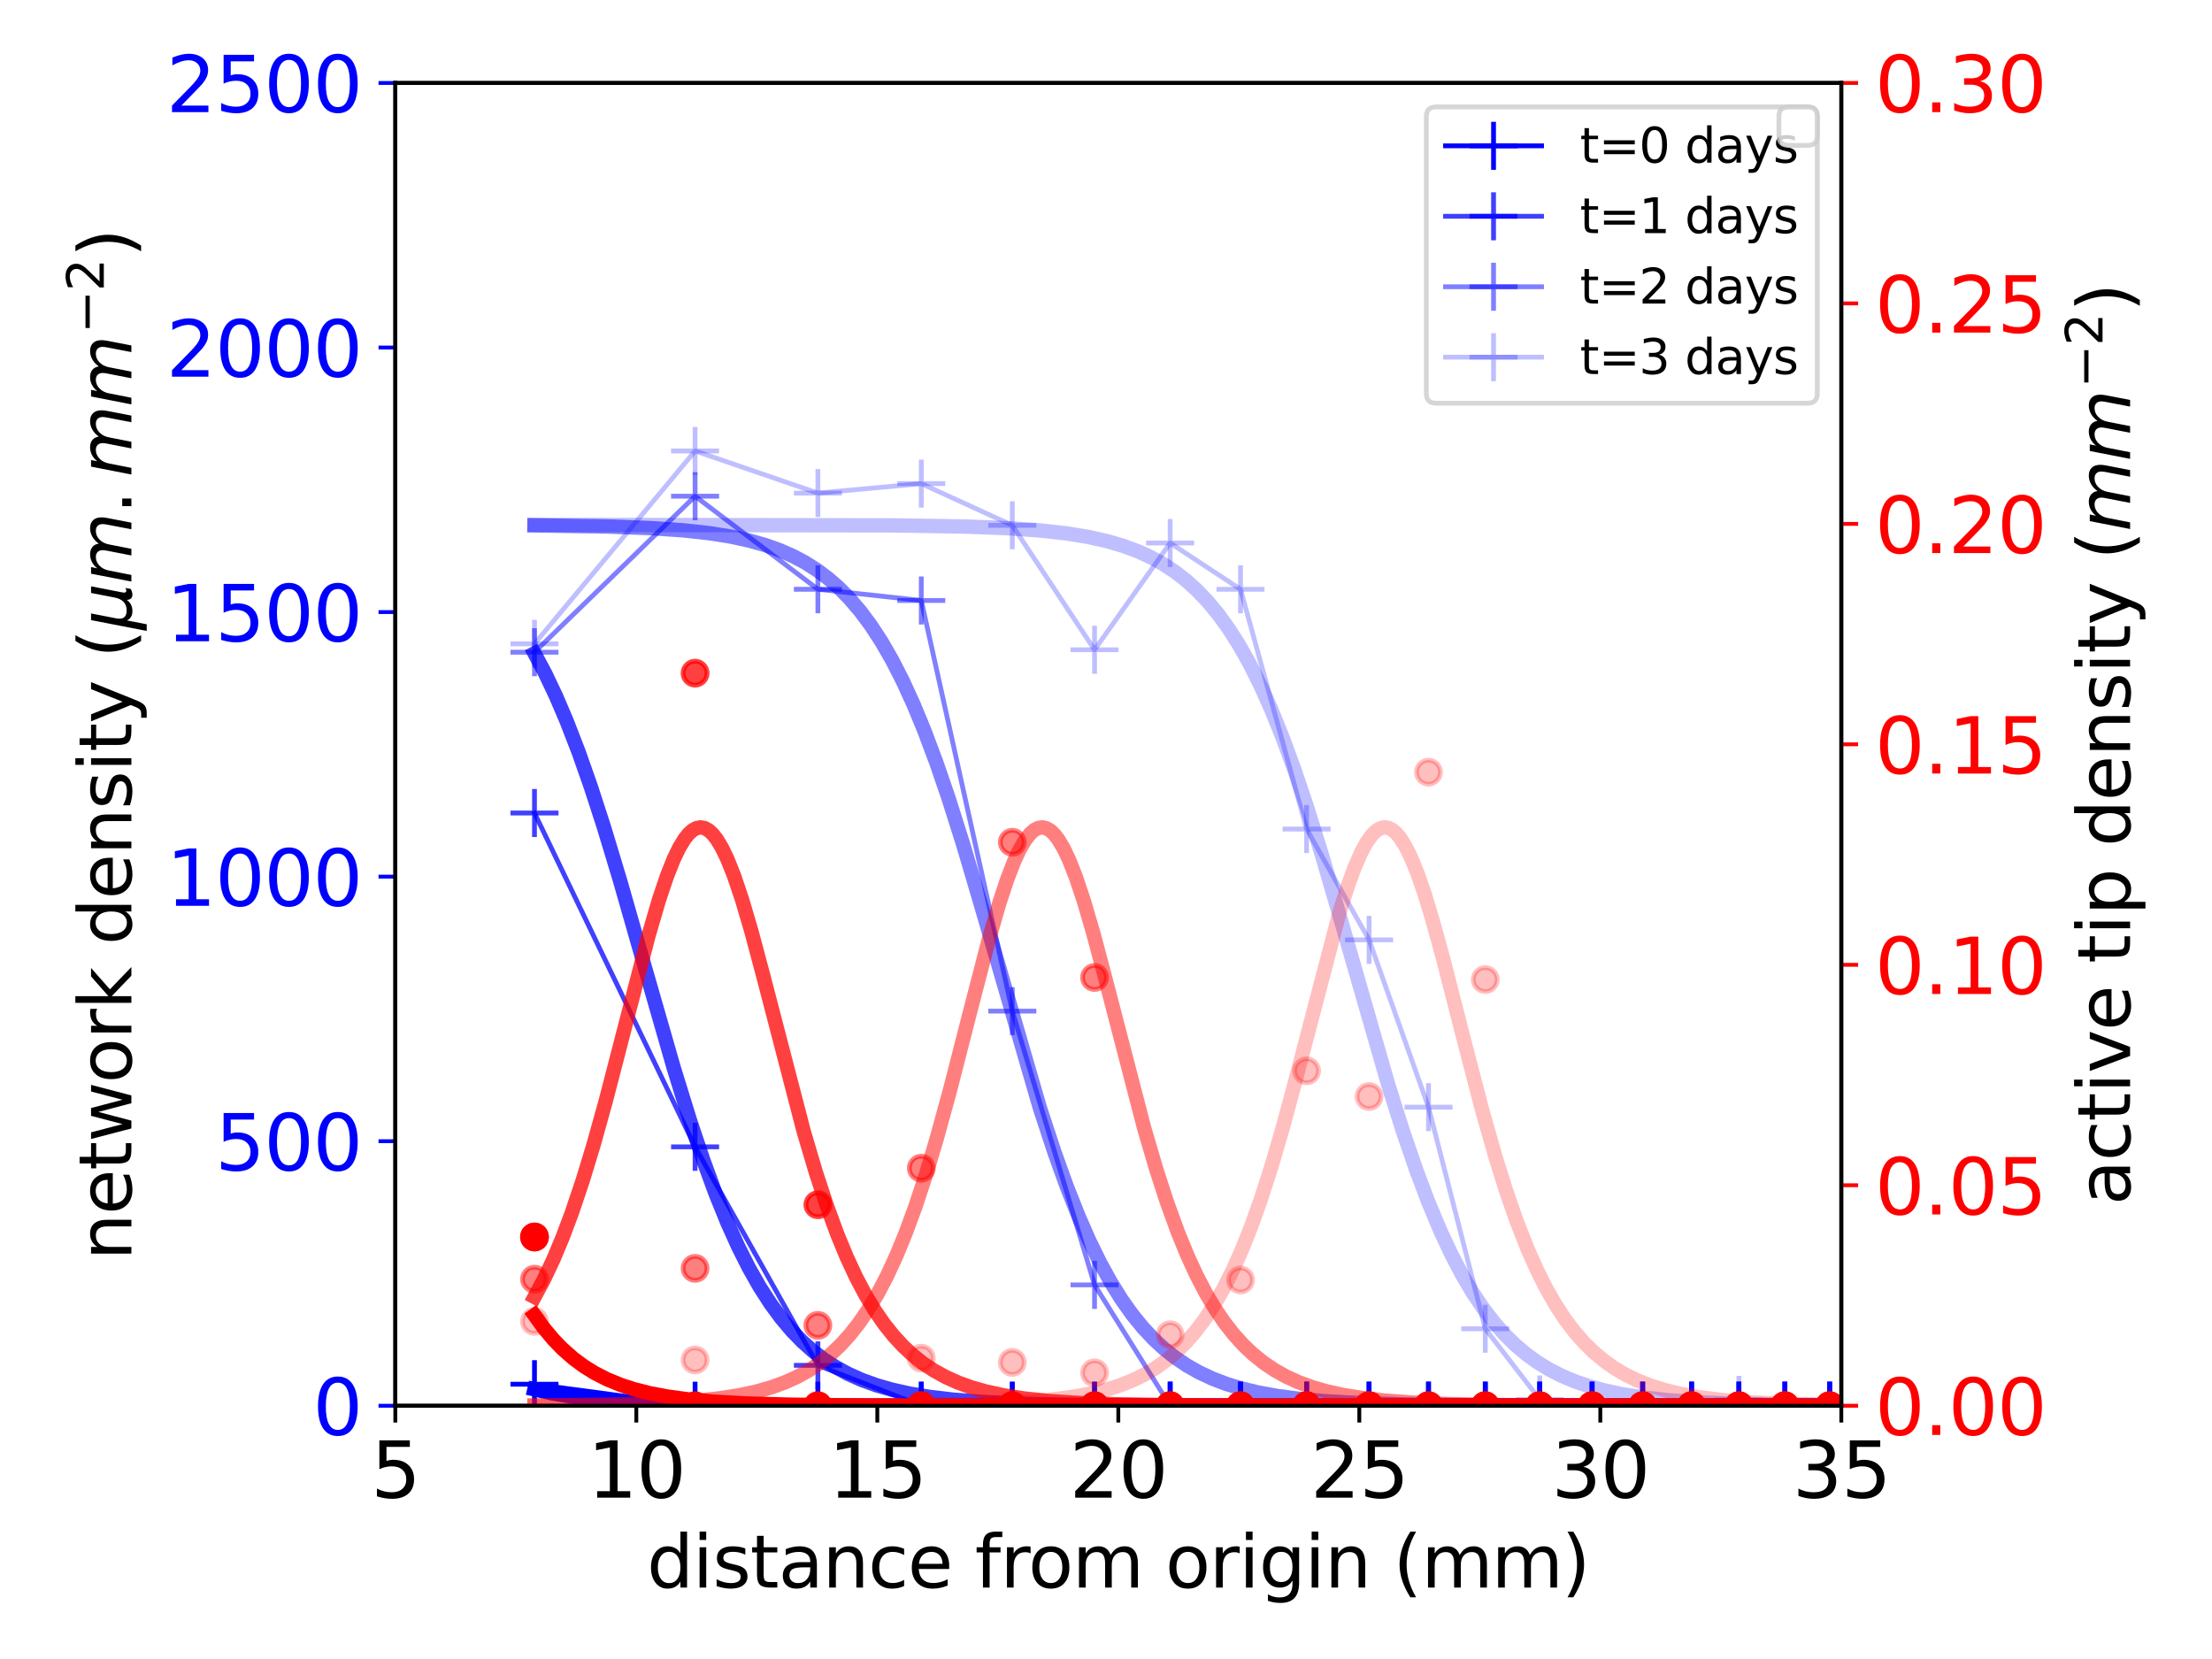 <?xml version="1.0" encoding="utf-8" standalone="no"?>
<!DOCTYPE svg PUBLIC "-//W3C//DTD SVG 1.1//EN"
  "http://www.w3.org/Graphics/SVG/1.1/DTD/svg11.dtd">
<svg xmlns:xlink="http://www.w3.org/1999/xlink" width="460.8pt" height="345.6pt" viewBox="0 0 460.8 345.6" xmlns="http://www.w3.org/2000/svg" version="1.1">
 <defs>
  <style type="text/css">*{stroke-linejoin: round; stroke-linecap: butt}</style>
 </defs>
 <g id="figure_1">
  <g id="patch_1">
   <path d="M 0 345.6 
L 460.8 345.6 
L 460.8 0 
L 0 0 
z
" style="fill: #ffffff"/>
  </g>
  <g id="axes_1">
   <g id="patch_2">
    <path d="M 82.352 292.84 
L 383.578 292.84 
L 383.578 17.28 
L 82.352 17.28 
z
" style="fill: #ffffff"/>
   </g>
   <g id="matplotlib.axis_1">
    <g id="xtick_1">
     <g id="line2d_1">
      <defs>
       <path id="m1482afc6a9" d="M 0 0 
L 0 3.5 
" style="stroke: #000000; stroke-width: 0.8"/>
      </defs>
      <g>
       <use xlink:href="#m1482afc6a9" x="82.352" y="292.84" style="stroke: #000000; stroke-width: 0.8"/>
      </g>
     </g>
     <g id="text_1">
      <!-- 5 -->
      <g transform="translate(77.262 311.998) scale(0.16 -0.16)">
       <defs>
        <path id="DejaVuSans-35" d="M 691 4666 
L 3169 4666 
L 3169 4134 
L 1269 4134 
L 1269 2991 
Q 1406 3038 1543 3061 
Q 1681 3084 1819 3084 
Q 2600 3084 3056 2656 
Q 3513 2228 3513 1497 
Q 3513 744 3044 326 
Q 2575 -91 1722 -91 
Q 1428 -91 1123 -41 
Q 819 9 494 109 
L 494 744 
Q 775 591 1075 516 
Q 1375 441 1709 441 
Q 2250 441 2565 725 
Q 2881 1009 2881 1497 
Q 2881 1984 2565 2268 
Q 2250 2553 1709 2553 
Q 1456 2553 1204 2497 
Q 953 2441 691 2322 
L 691 4666 
z
" transform="scale(0.016)"/>
       </defs>
       <use xlink:href="#DejaVuSans-35"/>
      </g>
     </g>
    </g>
    <g id="xtick_2">
     <g id="line2d_2">
      <g>
       <use xlink:href="#m1482afc6a9" x="132.556" y="292.84" style="stroke: #000000; stroke-width: 0.8"/>
      </g>
     </g>
     <g id="text_2">
      <!-- 10 -->
      <g transform="translate(122.376 311.998) scale(0.16 -0.16)">
       <defs>
        <path id="DejaVuSans-31" d="M 794 531 
L 1825 531 
L 1825 4091 
L 703 3866 
L 703 4441 
L 1819 4666 
L 2450 4666 
L 2450 531 
L 3481 531 
L 3481 0 
L 794 0 
L 794 531 
z
" transform="scale(0.016)"/>
        <path id="DejaVuSans-30" d="M 2034 4250 
Q 1547 4250 1301 3770 
Q 1056 3291 1056 2328 
Q 1056 1369 1301 889 
Q 1547 409 2034 409 
Q 2525 409 2770 889 
Q 3016 1369 3016 2328 
Q 3016 3291 2770 3770 
Q 2525 4250 2034 4250 
z
M 2034 4750 
Q 2819 4750 3233 4129 
Q 3647 3509 3647 2328 
Q 3647 1150 3233 529 
Q 2819 -91 2034 -91 
Q 1250 -91 836 529 
Q 422 1150 422 2328 
Q 422 3509 836 4129 
Q 1250 4750 2034 4750 
z
" transform="scale(0.016)"/>
       </defs>
       <use xlink:href="#DejaVuSans-31"/>
       <use xlink:href="#DejaVuSans-30" x="63.623"/>
      </g>
     </g>
    </g>
    <g id="xtick_3">
     <g id="line2d_3">
      <g>
       <use xlink:href="#m1482afc6a9" x="182.761" y="292.84" style="stroke: #000000; stroke-width: 0.8"/>
      </g>
     </g>
     <g id="text_3">
      <!-- 15 -->
      <g transform="translate(172.581 311.998) scale(0.16 -0.16)">
       <use xlink:href="#DejaVuSans-31"/>
       <use xlink:href="#DejaVuSans-35" x="63.623"/>
      </g>
     </g>
    </g>
    <g id="xtick_4">
     <g id="line2d_4">
      <g>
       <use xlink:href="#m1482afc6a9" x="232.965" y="292.84" style="stroke: #000000; stroke-width: 0.8"/>
      </g>
     </g>
     <g id="text_4">
      <!-- 20 -->
      <g transform="translate(222.785 311.998) scale(0.16 -0.16)">
       <defs>
        <path id="DejaVuSans-32" d="M 1228 531 
L 3431 531 
L 3431 0 
L 469 0 
L 469 531 
Q 828 903 1448 1529 
Q 2069 2156 2228 2338 
Q 2531 2678 2651 2914 
Q 2772 3150 2772 3378 
Q 2772 3750 2511 3984 
Q 2250 4219 1831 4219 
Q 1534 4219 1204 4116 
Q 875 4013 500 3803 
L 500 4441 
Q 881 4594 1212 4672 
Q 1544 4750 1819 4750 
Q 2544 4750 2975 4387 
Q 3406 4025 3406 3419 
Q 3406 3131 3298 2873 
Q 3191 2616 2906 2266 
Q 2828 2175 2409 1742 
Q 1991 1309 1228 531 
z
" transform="scale(0.016)"/>
       </defs>
       <use xlink:href="#DejaVuSans-32"/>
       <use xlink:href="#DejaVuSans-30" x="63.623"/>
      </g>
     </g>
    </g>
    <g id="xtick_5">
     <g id="line2d_5">
      <g>
       <use xlink:href="#m1482afc6a9" x="283.169" y="292.84" style="stroke: #000000; stroke-width: 0.8"/>
      </g>
     </g>
     <g id="text_5">
      <!-- 25 -->
      <g transform="translate(272.989 311.998) scale(0.16 -0.16)">
       <use xlink:href="#DejaVuSans-32"/>
       <use xlink:href="#DejaVuSans-35" x="63.623"/>
      </g>
     </g>
    </g>
    <g id="xtick_6">
     <g id="line2d_6">
      <g>
       <use xlink:href="#m1482afc6a9" x="333.374" y="292.84" style="stroke: #000000; stroke-width: 0.8"/>
      </g>
     </g>
     <g id="text_6">
      <!-- 30 -->
      <g transform="translate(323.194 311.998) scale(0.16 -0.16)">
       <defs>
        <path id="DejaVuSans-33" d="M 2597 2516 
Q 3050 2419 3304 2112 
Q 3559 1806 3559 1356 
Q 3559 666 3084 287 
Q 2609 -91 1734 -91 
Q 1441 -91 1130 -33 
Q 819 25 488 141 
L 488 750 
Q 750 597 1062 519 
Q 1375 441 1716 441 
Q 2309 441 2620 675 
Q 2931 909 2931 1356 
Q 2931 1769 2642 2001 
Q 2353 2234 1838 2234 
L 1294 2234 
L 1294 2753 
L 1863 2753 
Q 2328 2753 2575 2939 
Q 2822 3125 2822 3475 
Q 2822 3834 2567 4026 
Q 2313 4219 1838 4219 
Q 1578 4219 1281 4162 
Q 984 4106 628 3988 
L 628 4550 
Q 988 4650 1302 4700 
Q 1616 4750 1894 4750 
Q 2613 4750 3031 4423 
Q 3450 4097 3450 3541 
Q 3450 3153 3228 2886 
Q 3006 2619 2597 2516 
z
" transform="scale(0.016)"/>
       </defs>
       <use xlink:href="#DejaVuSans-33"/>
       <use xlink:href="#DejaVuSans-30" x="63.623"/>
      </g>
     </g>
    </g>
    <g id="xtick_7">
     <g id="line2d_7">
      <g>
       <use xlink:href="#m1482afc6a9" x="383.578" y="292.84" style="stroke: #000000; stroke-width: 0.8"/>
      </g>
     </g>
     <g id="text_7">
      <!-- 35 -->
      <g transform="translate(373.398 311.998) scale(0.16 -0.16)">
       <use xlink:href="#DejaVuSans-33"/>
       <use xlink:href="#DejaVuSans-35" x="63.623"/>
      </g>
     </g>
    </g>
    <g id="text_8">
     <!-- distance from origin (mm) -->
     <g transform="translate(134.768 330.723) scale(0.15 -0.15)">
      <defs>
       <path id="DejaVuSans-64" d="M 2906 2969 
L 2906 4863 
L 3481 4863 
L 3481 0 
L 2906 0 
L 2906 525 
Q 2725 213 2448 61 
Q 2172 -91 1784 -91 
Q 1150 -91 751 415 
Q 353 922 353 1747 
Q 353 2572 751 3078 
Q 1150 3584 1784 3584 
Q 2172 3584 2448 3432 
Q 2725 3281 2906 2969 
z
M 947 1747 
Q 947 1113 1208 752 
Q 1469 391 1925 391 
Q 2381 391 2643 752 
Q 2906 1113 2906 1747 
Q 2906 2381 2643 2742 
Q 2381 3103 1925 3103 
Q 1469 3103 1208 2742 
Q 947 2381 947 1747 
z
" transform="scale(0.016)"/>
       <path id="DejaVuSans-69" d="M 603 3500 
L 1178 3500 
L 1178 0 
L 603 0 
L 603 3500 
z
M 603 4863 
L 1178 4863 
L 1178 4134 
L 603 4134 
L 603 4863 
z
" transform="scale(0.016)"/>
       <path id="DejaVuSans-73" d="M 2834 3397 
L 2834 2853 
Q 2591 2978 2328 3040 
Q 2066 3103 1784 3103 
Q 1356 3103 1142 2972 
Q 928 2841 928 2578 
Q 928 2378 1081 2264 
Q 1234 2150 1697 2047 
L 1894 2003 
Q 2506 1872 2764 1633 
Q 3022 1394 3022 966 
Q 3022 478 2636 193 
Q 2250 -91 1575 -91 
Q 1294 -91 989 -36 
Q 684 19 347 128 
L 347 722 
Q 666 556 975 473 
Q 1284 391 1588 391 
Q 1994 391 2212 530 
Q 2431 669 2431 922 
Q 2431 1156 2273 1281 
Q 2116 1406 1581 1522 
L 1381 1569 
Q 847 1681 609 1914 
Q 372 2147 372 2553 
Q 372 3047 722 3315 
Q 1072 3584 1716 3584 
Q 2034 3584 2315 3537 
Q 2597 3491 2834 3397 
z
" transform="scale(0.016)"/>
       <path id="DejaVuSans-74" d="M 1172 4494 
L 1172 3500 
L 2356 3500 
L 2356 3053 
L 1172 3053 
L 1172 1153 
Q 1172 725 1289 603 
Q 1406 481 1766 481 
L 2356 481 
L 2356 0 
L 1766 0 
Q 1100 0 847 248 
Q 594 497 594 1153 
L 594 3053 
L 172 3053 
L 172 3500 
L 594 3500 
L 594 4494 
L 1172 4494 
z
" transform="scale(0.016)"/>
       <path id="DejaVuSans-61" d="M 2194 1759 
Q 1497 1759 1228 1600 
Q 959 1441 959 1056 
Q 959 750 1161 570 
Q 1363 391 1709 391 
Q 2188 391 2477 730 
Q 2766 1069 2766 1631 
L 2766 1759 
L 2194 1759 
z
M 3341 1997 
L 3341 0 
L 2766 0 
L 2766 531 
Q 2569 213 2275 61 
Q 1981 -91 1556 -91 
Q 1019 -91 701 211 
Q 384 513 384 1019 
Q 384 1609 779 1909 
Q 1175 2209 1959 2209 
L 2766 2209 
L 2766 2266 
Q 2766 2663 2505 2880 
Q 2244 3097 1772 3097 
Q 1472 3097 1187 3025 
Q 903 2953 641 2809 
L 641 3341 
Q 956 3463 1253 3523 
Q 1550 3584 1831 3584 
Q 2591 3584 2966 3190 
Q 3341 2797 3341 1997 
z
" transform="scale(0.016)"/>
       <path id="DejaVuSans-6e" d="M 3513 2113 
L 3513 0 
L 2938 0 
L 2938 2094 
Q 2938 2591 2744 2837 
Q 2550 3084 2163 3084 
Q 1697 3084 1428 2787 
Q 1159 2491 1159 1978 
L 1159 0 
L 581 0 
L 581 3500 
L 1159 3500 
L 1159 2956 
Q 1366 3272 1645 3428 
Q 1925 3584 2291 3584 
Q 2894 3584 3203 3211 
Q 3513 2838 3513 2113 
z
" transform="scale(0.016)"/>
       <path id="DejaVuSans-63" d="M 3122 3366 
L 3122 2828 
Q 2878 2963 2633 3030 
Q 2388 3097 2138 3097 
Q 1578 3097 1268 2742 
Q 959 2388 959 1747 
Q 959 1106 1268 751 
Q 1578 397 2138 397 
Q 2388 397 2633 464 
Q 2878 531 3122 666 
L 3122 134 
Q 2881 22 2623 -34 
Q 2366 -91 2075 -91 
Q 1284 -91 818 406 
Q 353 903 353 1747 
Q 353 2603 823 3093 
Q 1294 3584 2113 3584 
Q 2378 3584 2631 3529 
Q 2884 3475 3122 3366 
z
" transform="scale(0.016)"/>
       <path id="DejaVuSans-65" d="M 3597 1894 
L 3597 1613 
L 953 1613 
Q 991 1019 1311 708 
Q 1631 397 2203 397 
Q 2534 397 2845 478 
Q 3156 559 3463 722 
L 3463 178 
Q 3153 47 2828 -22 
Q 2503 -91 2169 -91 
Q 1331 -91 842 396 
Q 353 884 353 1716 
Q 353 2575 817 3079 
Q 1281 3584 2069 3584 
Q 2775 3584 3186 3129 
Q 3597 2675 3597 1894 
z
M 3022 2063 
Q 3016 2534 2758 2815 
Q 2500 3097 2075 3097 
Q 1594 3097 1305 2825 
Q 1016 2553 972 2059 
L 3022 2063 
z
" transform="scale(0.016)"/>
       <path id="DejaVuSans-20" transform="scale(0.016)"/>
       <path id="DejaVuSans-66" d="M 2375 4863 
L 2375 4384 
L 1825 4384 
Q 1516 4384 1395 4259 
Q 1275 4134 1275 3809 
L 1275 3500 
L 2222 3500 
L 2222 3053 
L 1275 3053 
L 1275 0 
L 697 0 
L 697 3053 
L 147 3053 
L 147 3500 
L 697 3500 
L 697 3744 
Q 697 4328 969 4595 
Q 1241 4863 1831 4863 
L 2375 4863 
z
" transform="scale(0.016)"/>
       <path id="DejaVuSans-72" d="M 2631 2963 
Q 2534 3019 2420 3045 
Q 2306 3072 2169 3072 
Q 1681 3072 1420 2755 
Q 1159 2438 1159 1844 
L 1159 0 
L 581 0 
L 581 3500 
L 1159 3500 
L 1159 2956 
Q 1341 3275 1631 3429 
Q 1922 3584 2338 3584 
Q 2397 3584 2469 3576 
Q 2541 3569 2628 3553 
L 2631 2963 
z
" transform="scale(0.016)"/>
       <path id="DejaVuSans-6f" d="M 1959 3097 
Q 1497 3097 1228 2736 
Q 959 2375 959 1747 
Q 959 1119 1226 758 
Q 1494 397 1959 397 
Q 2419 397 2687 759 
Q 2956 1122 2956 1747 
Q 2956 2369 2687 2733 
Q 2419 3097 1959 3097 
z
M 1959 3584 
Q 2709 3584 3137 3096 
Q 3566 2609 3566 1747 
Q 3566 888 3137 398 
Q 2709 -91 1959 -91 
Q 1206 -91 779 398 
Q 353 888 353 1747 
Q 353 2609 779 3096 
Q 1206 3584 1959 3584 
z
" transform="scale(0.016)"/>
       <path id="DejaVuSans-6d" d="M 3328 2828 
Q 3544 3216 3844 3400 
Q 4144 3584 4550 3584 
Q 5097 3584 5394 3201 
Q 5691 2819 5691 2113 
L 5691 0 
L 5113 0 
L 5113 2094 
Q 5113 2597 4934 2840 
Q 4756 3084 4391 3084 
Q 3944 3084 3684 2787 
Q 3425 2491 3425 1978 
L 3425 0 
L 2847 0 
L 2847 2094 
Q 2847 2600 2669 2842 
Q 2491 3084 2119 3084 
Q 1678 3084 1418 2786 
Q 1159 2488 1159 1978 
L 1159 0 
L 581 0 
L 581 3500 
L 1159 3500 
L 1159 2956 
Q 1356 3278 1631 3431 
Q 1906 3584 2284 3584 
Q 2666 3584 2933 3390 
Q 3200 3197 3328 2828 
z
" transform="scale(0.016)"/>
       <path id="DejaVuSans-67" d="M 2906 1791 
Q 2906 2416 2648 2759 
Q 2391 3103 1925 3103 
Q 1463 3103 1205 2759 
Q 947 2416 947 1791 
Q 947 1169 1205 825 
Q 1463 481 1925 481 
Q 2391 481 2648 825 
Q 2906 1169 2906 1791 
z
M 3481 434 
Q 3481 -459 3084 -895 
Q 2688 -1331 1869 -1331 
Q 1566 -1331 1297 -1286 
Q 1028 -1241 775 -1147 
L 775 -588 
Q 1028 -725 1275 -790 
Q 1522 -856 1778 -856 
Q 2344 -856 2625 -561 
Q 2906 -266 2906 331 
L 2906 616 
Q 2728 306 2450 153 
Q 2172 0 1784 0 
Q 1141 0 747 490 
Q 353 981 353 1791 
Q 353 2603 747 3093 
Q 1141 3584 1784 3584 
Q 2172 3584 2450 3431 
Q 2728 3278 2906 2969 
L 2906 3500 
L 3481 3500 
L 3481 434 
z
" transform="scale(0.016)"/>
       <path id="DejaVuSans-28" d="M 1984 4856 
Q 1566 4138 1362 3434 
Q 1159 2731 1159 2009 
Q 1159 1288 1364 580 
Q 1569 -128 1984 -844 
L 1484 -844 
Q 1016 -109 783 600 
Q 550 1309 550 2009 
Q 550 2706 781 3412 
Q 1013 4119 1484 4856 
L 1984 4856 
z
" transform="scale(0.016)"/>
       <path id="DejaVuSans-29" d="M 513 4856 
L 1013 4856 
Q 1481 4119 1714 3412 
Q 1947 2706 1947 2009 
Q 1947 1309 1714 600 
Q 1481 -109 1013 -844 
L 513 -844 
Q 928 -128 1133 580 
Q 1338 1288 1338 2009 
Q 1338 2731 1133 3434 
Q 928 4138 513 4856 
z
" transform="scale(0.016)"/>
      </defs>
      <use xlink:href="#DejaVuSans-64"/>
      <use xlink:href="#DejaVuSans-69" x="63.477"/>
      <use xlink:href="#DejaVuSans-73" x="91.26"/>
      <use xlink:href="#DejaVuSans-74" x="143.359"/>
      <use xlink:href="#DejaVuSans-61" x="182.568"/>
      <use xlink:href="#DejaVuSans-6e" x="243.848"/>
      <use xlink:href="#DejaVuSans-63" x="307.227"/>
      <use xlink:href="#DejaVuSans-65" x="362.207"/>
      <use xlink:href="#DejaVuSans-20" x="423.73"/>
      <use xlink:href="#DejaVuSans-66" x="455.518"/>
      <use xlink:href="#DejaVuSans-72" x="490.723"/>
      <use xlink:href="#DejaVuSans-6f" x="529.586"/>
      <use xlink:href="#DejaVuSans-6d" x="590.768"/>
      <use xlink:href="#DejaVuSans-20" x="688.18"/>
      <use xlink:href="#DejaVuSans-6f" x="719.967"/>
      <use xlink:href="#DejaVuSans-72" x="781.148"/>
      <use xlink:href="#DejaVuSans-69" x="822.262"/>
      <use xlink:href="#DejaVuSans-67" x="850.045"/>
      <use xlink:href="#DejaVuSans-69" x="913.521"/>
      <use xlink:href="#DejaVuSans-6e" x="941.305"/>
      <use xlink:href="#DejaVuSans-20" x="1004.684"/>
      <use xlink:href="#DejaVuSans-28" x="1036.471"/>
      <use xlink:href="#DejaVuSans-6d" x="1075.484"/>
      <use xlink:href="#DejaVuSans-6d" x="1172.896"/>
      <use xlink:href="#DejaVuSans-29" x="1270.309"/>
     </g>
    </g>
   </g>
   <g id="matplotlib.axis_2">
    <g id="ytick_1">
     <g id="line2d_8">
      <defs>
       <path id="mc9560fafb6" d="M 0 0 
L -3.5 0 
" style="stroke: #0000ff; stroke-width: 0.8"/>
      </defs>
      <g>
       <use xlink:href="#mc9560fafb6" x="82.352" y="292.84" style="fill: #0000ff; stroke: #0000ff; stroke-width: 0.8"/>
      </g>
     </g>
     <g id="text_9">
      <!-- 0 -->
      <g style="fill: #0000ff" transform="translate(65.172 298.919) scale(0.16 -0.16)">
       <use xlink:href="#DejaVuSans-30"/>
      </g>
     </g>
    </g>
    <g id="ytick_2">
     <g id="line2d_9">
      <g>
       <use xlink:href="#mc9560fafb6" x="82.352" y="237.728" style="fill: #0000ff; stroke: #0000ff; stroke-width: 0.8"/>
      </g>
     </g>
     <g id="text_10">
      <!-- 500 -->
      <g style="fill: #0000ff" transform="translate(44.812 243.807) scale(0.16 -0.16)">
       <use xlink:href="#DejaVuSans-35"/>
       <use xlink:href="#DejaVuSans-30" x="63.623"/>
       <use xlink:href="#DejaVuSans-30" x="127.246"/>
      </g>
     </g>
    </g>
    <g id="ytick_3">
     <g id="line2d_10">
      <g>
       <use xlink:href="#mc9560fafb6" x="82.352" y="182.616" style="fill: #0000ff; stroke: #0000ff; stroke-width: 0.8"/>
      </g>
     </g>
     <g id="text_11">
      <!-- 1000 -->
      <g style="fill: #0000ff" transform="translate(34.632 188.695) scale(0.16 -0.16)">
       <use xlink:href="#DejaVuSans-31"/>
       <use xlink:href="#DejaVuSans-30" x="63.623"/>
       <use xlink:href="#DejaVuSans-30" x="127.246"/>
       <use xlink:href="#DejaVuSans-30" x="190.869"/>
      </g>
     </g>
    </g>
    <g id="ytick_4">
     <g id="line2d_11">
      <g>
       <use xlink:href="#mc9560fafb6" x="82.352" y="127.504" style="fill: #0000ff; stroke: #0000ff; stroke-width: 0.8"/>
      </g>
     </g>
     <g id="text_12">
      <!-- 1500 -->
      <g style="fill: #0000ff" transform="translate(34.632 133.583) scale(0.16 -0.16)">
       <use xlink:href="#DejaVuSans-31"/>
       <use xlink:href="#DejaVuSans-35" x="63.623"/>
       <use xlink:href="#DejaVuSans-30" x="127.246"/>
       <use xlink:href="#DejaVuSans-30" x="190.869"/>
      </g>
     </g>
    </g>
    <g id="ytick_5">
     <g id="line2d_12">
      <g>
       <use xlink:href="#mc9560fafb6" x="82.352" y="72.392" style="fill: #0000ff; stroke: #0000ff; stroke-width: 0.8"/>
      </g>
     </g>
     <g id="text_13">
      <!-- 2000 -->
      <g style="fill: #0000ff" transform="translate(34.632 78.471) scale(0.16 -0.16)">
       <use xlink:href="#DejaVuSans-32"/>
       <use xlink:href="#DejaVuSans-30" x="63.623"/>
       <use xlink:href="#DejaVuSans-30" x="127.246"/>
       <use xlink:href="#DejaVuSans-30" x="190.869"/>
      </g>
     </g>
    </g>
    <g id="ytick_6">
     <g id="line2d_13">
      <g>
       <use xlink:href="#mc9560fafb6" x="82.352" y="17.28" style="fill: #0000ff; stroke: #0000ff; stroke-width: 0.8"/>
      </g>
     </g>
     <g id="text_14">
      <!-- 2500 -->
      <g style="fill: #0000ff" transform="translate(34.632 23.359) scale(0.16 -0.16)">
       <use xlink:href="#DejaVuSans-32"/>
       <use xlink:href="#DejaVuSans-35" x="63.623"/>
       <use xlink:href="#DejaVuSans-30" x="127.246"/>
       <use xlink:href="#DejaVuSans-30" x="190.869"/>
      </g>
     </g>
    </g>
    <g id="text_15">
     <!-- network density ($\mu m.mm^{-2}$) -->
     <g transform="translate(27.482 262.535) rotate(-90) scale(0.15 -0.15)">
      <defs>
       <path id="DejaVuSans-77" d="M 269 3500 
L 844 3500 
L 1563 769 
L 2278 3500 
L 2956 3500 
L 3675 769 
L 4391 3500 
L 4966 3500 
L 4050 0 
L 3372 0 
L 2619 2869 
L 1863 0 
L 1184 0 
L 269 3500 
z
" transform="scale(0.016)"/>
       <path id="DejaVuSans-6b" d="M 581 4863 
L 1159 4863 
L 1159 1991 
L 2875 3500 
L 3609 3500 
L 1753 1863 
L 3688 0 
L 2938 0 
L 1159 1709 
L 1159 0 
L 581 0 
L 581 4863 
z
" transform="scale(0.016)"/>
       <path id="DejaVuSans-79" d="M 2059 -325 
Q 1816 -950 1584 -1140 
Q 1353 -1331 966 -1331 
L 506 -1331 
L 506 -850 
L 844 -850 
Q 1081 -850 1212 -737 
Q 1344 -625 1503 -206 
L 1606 56 
L 191 3500 
L 800 3500 
L 1894 763 
L 2988 3500 
L 3597 3500 
L 2059 -325 
z
" transform="scale(0.016)"/>
       <path id="DejaVuSans-Oblique-3bc" d="M -84 -1331 
L 856 3500 
L 1434 3500 
L 1009 1322 
Q 997 1256 987 1175 
Q 978 1094 978 1013 
Q 978 722 1161 565 
Q 1344 409 1684 409 
Q 2147 409 2431 671 
Q 2716 934 2816 1459 
L 3213 3500 
L 3788 3500 
L 3266 809 
Q 3253 750 3248 706 
Q 3244 663 3244 628 
Q 3244 531 3283 486 
Q 3322 441 3406 441 
Q 3438 441 3492 456 
Q 3547 472 3647 513 
L 3559 50 
Q 3422 -19 3297 -55 
Q 3172 -91 3053 -91 
Q 2847 -91 2730 40 
Q 2613 172 2613 403 
Q 2438 153 2195 31 
Q 1953 -91 1625 -91 
Q 1334 -91 1117 43 
Q 900 178 831 397 
L 494 -1331 
L -84 -1331 
z
" transform="scale(0.016)"/>
       <path id="DejaVuSans-Oblique-6d" d="M 5747 2113 
L 5338 0 
L 4763 0 
L 5166 2094 
Q 5191 2228 5203 2325 
Q 5216 2422 5216 2491 
Q 5216 2772 5059 2928 
Q 4903 3084 4622 3084 
Q 4203 3084 3875 2770 
Q 3547 2456 3450 1953 
L 3066 0 
L 2491 0 
L 2900 2094 
Q 2925 2209 2937 2307 
Q 2950 2406 2950 2484 
Q 2950 2769 2794 2926 
Q 2638 3084 2363 3084 
Q 1938 3084 1609 2770 
Q 1281 2456 1184 1953 
L 800 0 
L 225 0 
L 909 3500 
L 1484 3500 
L 1375 2956 
Q 1609 3263 1923 3423 
Q 2238 3584 2597 3584 
Q 2978 3584 3223 3384 
Q 3469 3184 3519 2828 
Q 3781 3197 4126 3390 
Q 4472 3584 4856 3584 
Q 5306 3584 5551 3325 
Q 5797 3066 5797 2591 
Q 5797 2488 5784 2364 
Q 5772 2241 5747 2113 
z
" transform="scale(0.016)"/>
       <path id="DejaVuSans-2e" d="M 684 794 
L 1344 794 
L 1344 0 
L 684 0 
L 684 794 
z
" transform="scale(0.016)"/>
       <path id="DejaVuSans-2212" d="M 678 2272 
L 4684 2272 
L 4684 1741 
L 678 1741 
L 678 2272 
z
" transform="scale(0.016)"/>
      </defs>
      <use xlink:href="#DejaVuSans-6e" transform="translate(0 0.766)"/>
      <use xlink:href="#DejaVuSans-65" transform="translate(63.379 0.766)"/>
      <use xlink:href="#DejaVuSans-74" transform="translate(124.902 0.766)"/>
      <use xlink:href="#DejaVuSans-77" transform="translate(164.111 0.766)"/>
      <use xlink:href="#DejaVuSans-6f" transform="translate(245.898 0.766)"/>
      <use xlink:href="#DejaVuSans-72" transform="translate(307.08 0.766)"/>
      <use xlink:href="#DejaVuSans-6b" transform="translate(348.193 0.766)"/>
      <use xlink:href="#DejaVuSans-20" transform="translate(406.104 0.766)"/>
      <use xlink:href="#DejaVuSans-64" transform="translate(437.891 0.766)"/>
      <use xlink:href="#DejaVuSans-65" transform="translate(501.367 0.766)"/>
      <use xlink:href="#DejaVuSans-6e" transform="translate(562.891 0.766)"/>
      <use xlink:href="#DejaVuSans-73" transform="translate(626.27 0.766)"/>
      <use xlink:href="#DejaVuSans-69" transform="translate(678.369 0.766)"/>
      <use xlink:href="#DejaVuSans-74" transform="translate(706.152 0.766)"/>
      <use xlink:href="#DejaVuSans-79" transform="translate(745.361 0.766)"/>
      <use xlink:href="#DejaVuSans-20" transform="translate(804.541 0.766)"/>
      <use xlink:href="#DejaVuSans-28" transform="translate(836.328 0.766)"/>
      <use xlink:href="#DejaVuSans-Oblique-3bc" transform="translate(875.342 0.766)"/>
      <use xlink:href="#DejaVuSans-Oblique-6d" transform="translate(938.965 0.766)"/>
      <use xlink:href="#DejaVuSans-2e" transform="translate(1036.377 0.766)"/>
      <use xlink:href="#DejaVuSans-Oblique-6d" transform="translate(1087.646 0.766)"/>
      <use xlink:href="#DejaVuSans-Oblique-6d" transform="translate(1185.059 0.766)"/>
      <use xlink:href="#DejaVuSans-2212" transform="translate(1287.121 39.047) scale(0.7)"/>
      <use xlink:href="#DejaVuSans-32" transform="translate(1345.773 39.047) scale(0.7)"/>
      <use xlink:href="#DejaVuSans-29" transform="translate(1393.043 0.766)"/>
     </g>
    </g>
   </g>
   <g id="line2d_14">
    <path d="M 111.343 288.353 
L 144.799 292.84 
L 170.382 292.84 
L 191.919 292.84 
L 210.88 292.84 
L 228.014 292.84 
L 243.765 292.84 
L 258.423 292.84 
L 272.187 292.84 
L 285.203 292.84 
L 297.582 292.84 
L 309.409 292.84 
L 320.751 292.84 
L 331.665 292.84 
L 342.194 292.84 
L 352.377 292.84 
L 362.247 292.84 
L 371.829 292.84 
L 381.149 292.84 
L 390.226 292.84 
" clip-path="url(#pe4a9e04352)" style="fill: none; stroke: #0000ff; stroke-linecap: square"/>
    <defs>
     <path id="m003c1b287e" d="M -5 0 
L 5 0 
M 0 5 
L 0 -5 
" style="stroke: #0000ff"/>
    </defs>
    <g clip-path="url(#pe4a9e04352)">
     <use xlink:href="#m003c1b287e" x="111.343" y="288.353" style="fill: #0000ff; stroke: #0000ff"/>
     <use xlink:href="#m003c1b287e" x="144.799" y="292.84" style="fill: #0000ff; stroke: #0000ff"/>
     <use xlink:href="#m003c1b287e" x="170.382" y="292.84" style="fill: #0000ff; stroke: #0000ff"/>
     <use xlink:href="#m003c1b287e" x="191.919" y="292.84" style="fill: #0000ff; stroke: #0000ff"/>
     <use xlink:href="#m003c1b287e" x="210.88" y="292.84" style="fill: #0000ff; stroke: #0000ff"/>
     <use xlink:href="#m003c1b287e" x="228.014" y="292.84" style="fill: #0000ff; stroke: #0000ff"/>
     <use xlink:href="#m003c1b287e" x="243.765" y="292.84" style="fill: #0000ff; stroke: #0000ff"/>
     <use xlink:href="#m003c1b287e" x="258.423" y="292.84" style="fill: #0000ff; stroke: #0000ff"/>
     <use xlink:href="#m003c1b287e" x="272.187" y="292.84" style="fill: #0000ff; stroke: #0000ff"/>
     <use xlink:href="#m003c1b287e" x="285.203" y="292.84" style="fill: #0000ff; stroke: #0000ff"/>
     <use xlink:href="#m003c1b287e" x="297.582" y="292.84" style="fill: #0000ff; stroke: #0000ff"/>
     <use xlink:href="#m003c1b287e" x="309.409" y="292.84" style="fill: #0000ff; stroke: #0000ff"/>
     <use xlink:href="#m003c1b287e" x="320.751" y="292.84" style="fill: #0000ff; stroke: #0000ff"/>
     <use xlink:href="#m003c1b287e" x="331.665" y="292.84" style="fill: #0000ff; stroke: #0000ff"/>
     <use xlink:href="#m003c1b287e" x="342.194" y="292.84" style="fill: #0000ff; stroke: #0000ff"/>
     <use xlink:href="#m003c1b287e" x="352.377" y="292.84" style="fill: #0000ff; stroke: #0000ff"/>
     <use xlink:href="#m003c1b287e" x="362.247" y="292.84" style="fill: #0000ff; stroke: #0000ff"/>
     <use xlink:href="#m003c1b287e" x="371.829" y="292.84" style="fill: #0000ff; stroke: #0000ff"/>
     <use xlink:href="#m003c1b287e" x="381.149" y="292.84" style="fill: #0000ff; stroke: #0000ff"/>
     <use xlink:href="#m003c1b287e" x="390.226" y="292.84" style="fill: #0000ff; stroke: #0000ff"/>
    </g>
   </g>
   <g id="line2d_15">
    <path d="M 111.343 289.421 
L 114.973 290.245 
L 119.16 290.955 
L 123.906 291.53 
L 129.768 292.005 
L 137.306 292.373 
L 147.355 292.625 
L 163.268 292.777 
L 198.442 292.836 
L 390.226 292.84 
L 390.226 292.84 
" clip-path="url(#pe4a9e04352)" style="fill: none; stroke: #0000ff; stroke-width: 3; stroke-linecap: square"/>
   </g>
   <g id="line2d_16">
    <path d="M 111.343 169.365 
L 144.799 238.907 
L 170.382 284.424 
L 191.919 292.84 
L 210.88 292.84 
L 228.014 292.84 
L 243.765 292.84 
L 258.423 292.84 
L 272.187 292.84 
L 285.203 292.84 
L 297.582 292.84 
L 309.409 292.84 
L 320.751 292.84 
L 331.665 292.84 
L 342.194 292.84 
L 352.377 292.84 
L 362.247 292.84 
L 371.829 292.84 
L 381.149 292.84 
L 390.226 292.84 
" clip-path="url(#pe4a9e04352)" style="fill: none; stroke: #0000ff; stroke-opacity: 0.75; stroke-linecap: square"/>
    <defs>
     <path id="m061920391d" d="M -5 0 
L 5 0 
M 0 5 
L 0 -5 
" style="stroke: #0000ff; stroke-opacity: 0.75"/>
    </defs>
    <g clip-path="url(#pe4a9e04352)">
     <use xlink:href="#m061920391d" x="111.343" y="169.365" style="fill: #0000ff; fill-opacity: 0.75; stroke: #0000ff; stroke-opacity: 0.75"/>
     <use xlink:href="#m061920391d" x="144.799" y="238.907" style="fill: #0000ff; fill-opacity: 0.75; stroke: #0000ff; stroke-opacity: 0.75"/>
     <use xlink:href="#m061920391d" x="170.382" y="284.424" style="fill: #0000ff; fill-opacity: 0.75; stroke: #0000ff; stroke-opacity: 0.75"/>
     <use xlink:href="#m061920391d" x="191.919" y="292.84" style="fill: #0000ff; fill-opacity: 0.75; stroke: #0000ff; stroke-opacity: 0.75"/>
     <use xlink:href="#m061920391d" x="210.88" y="292.84" style="fill: #0000ff; fill-opacity: 0.75; stroke: #0000ff; stroke-opacity: 0.75"/>
     <use xlink:href="#m061920391d" x="228.014" y="292.84" style="fill: #0000ff; fill-opacity: 0.75; stroke: #0000ff; stroke-opacity: 0.75"/>
     <use xlink:href="#m061920391d" x="243.765" y="292.84" style="fill: #0000ff; fill-opacity: 0.75; stroke: #0000ff; stroke-opacity: 0.75"/>
     <use xlink:href="#m061920391d" x="258.423" y="292.84" style="fill: #0000ff; fill-opacity: 0.75; stroke: #0000ff; stroke-opacity: 0.75"/>
     <use xlink:href="#m061920391d" x="272.187" y="292.84" style="fill: #0000ff; fill-opacity: 0.75; stroke: #0000ff; stroke-opacity: 0.75"/>
     <use xlink:href="#m061920391d" x="285.203" y="292.84" style="fill: #0000ff; fill-opacity: 0.75; stroke: #0000ff; stroke-opacity: 0.75"/>
     <use xlink:href="#m061920391d" x="297.582" y="292.84" style="fill: #0000ff; fill-opacity: 0.75; stroke: #0000ff; stroke-opacity: 0.75"/>
     <use xlink:href="#m061920391d" x="309.409" y="292.84" style="fill: #0000ff; fill-opacity: 0.75; stroke: #0000ff; stroke-opacity: 0.75"/>
     <use xlink:href="#m061920391d" x="320.751" y="292.84" style="fill: #0000ff; fill-opacity: 0.75; stroke: #0000ff; stroke-opacity: 0.75"/>
     <use xlink:href="#m061920391d" x="331.665" y="292.84" style="fill: #0000ff; fill-opacity: 0.75; stroke: #0000ff; stroke-opacity: 0.75"/>
     <use xlink:href="#m061920391d" x="342.194" y="292.84" style="fill: #0000ff; fill-opacity: 0.75; stroke: #0000ff; stroke-opacity: 0.75"/>
     <use xlink:href="#m061920391d" x="352.377" y="292.84" style="fill: #0000ff; fill-opacity: 0.75; stroke: #0000ff; stroke-opacity: 0.75"/>
     <use xlink:href="#m061920391d" x="362.247" y="292.84" style="fill: #0000ff; fill-opacity: 0.75; stroke: #0000ff; stroke-opacity: 0.75"/>
     <use xlink:href="#m061920391d" x="371.829" y="292.84" style="fill: #0000ff; fill-opacity: 0.75; stroke: #0000ff; stroke-opacity: 0.75"/>
     <use xlink:href="#m061920391d" x="381.149" y="292.84" style="fill: #0000ff; fill-opacity: 0.75; stroke: #0000ff; stroke-opacity: 0.75"/>
     <use xlink:href="#m061920391d" x="390.226" y="292.84" style="fill: #0000ff; fill-opacity: 0.75; stroke: #0000ff; stroke-opacity: 0.75"/>
    </g>
   </g>
   <g id="line2d_17">
    <path d="M 111.343 136.106 
L 113.577 140.298 
L 115.81 144.997 
L 118.043 150.219 
L 120.556 156.718 
L 123.068 163.855 
L 125.86 172.465 
L 129.21 183.573 
L 133.956 200.18 
L 140.376 222.539 
L 143.726 233.378 
L 146.518 241.701 
L 149.03 248.547 
L 151.543 254.741 
L 153.776 259.689 
L 156.009 264.121 
L 158.243 268.059 
L 160.476 271.531 
L 162.709 274.572 
L 164.943 277.222 
L 167.176 279.518 
L 169.409 281.499 
L 171.642 283.202 
L 174.155 284.829 
L 176.667 286.191 
L 179.459 287.444 
L 182.53 288.557 
L 185.88 289.516 
L 189.509 290.318 
L 193.696 291.008 
L 198.721 291.594 
L 204.584 292.046 
L 212.121 292.396 
L 222.45 292.64 
L 239.2 292.785 
L 278.003 292.837 
L 390.226 292.84 
L 390.226 292.84 
" clip-path="url(#pe4a9e04352)" style="fill: none; stroke: #0000ff; stroke-opacity: 0.75; stroke-width: 3; stroke-linecap: square"/>
   </g>
   <g id="line2d_18">
    <path d="M 111.343 135.868 
L 144.799 103.365 
L 170.382 122.758 
L 191.919 125.094 
L 210.88 210.634 
L 228.014 267.666 
L 243.765 292.84 
L 258.423 292.84 
L 272.187 292.84 
L 285.203 292.84 
L 297.582 292.84 
L 309.409 292.84 
L 320.751 292.84 
L 331.665 292.84 
L 342.194 292.84 
L 352.377 292.84 
L 362.247 292.84 
L 371.829 292.84 
L 381.149 292.84 
L 390.226 292.84 
" clip-path="url(#pe4a9e04352)" style="fill: none; stroke: #0000ff; stroke-opacity: 0.5; stroke-linecap: square"/>
    <defs>
     <path id="m97471f40fc" d="M -5 0 
L 5 0 
M 0 5 
L 0 -5 
" style="stroke: #0000ff; stroke-opacity: 0.5"/>
    </defs>
    <g clip-path="url(#pe4a9e04352)">
     <use xlink:href="#m97471f40fc" x="111.343" y="135.868" style="fill: #0000ff; fill-opacity: 0.5; stroke: #0000ff; stroke-opacity: 0.5"/>
     <use xlink:href="#m97471f40fc" x="144.799" y="103.365" style="fill: #0000ff; fill-opacity: 0.5; stroke: #0000ff; stroke-opacity: 0.5"/>
     <use xlink:href="#m97471f40fc" x="170.382" y="122.758" style="fill: #0000ff; fill-opacity: 0.5; stroke: #0000ff; stroke-opacity: 0.5"/>
     <use xlink:href="#m97471f40fc" x="191.919" y="125.094" style="fill: #0000ff; fill-opacity: 0.5; stroke: #0000ff; stroke-opacity: 0.5"/>
     <use xlink:href="#m97471f40fc" x="210.88" y="210.634" style="fill: #0000ff; fill-opacity: 0.5; stroke: #0000ff; stroke-opacity: 0.5"/>
     <use xlink:href="#m97471f40fc" x="228.014" y="267.666" style="fill: #0000ff; fill-opacity: 0.5; stroke: #0000ff; stroke-opacity: 0.5"/>
     <use xlink:href="#m97471f40fc" x="243.765" y="292.84" style="fill: #0000ff; fill-opacity: 0.5; stroke: #0000ff; stroke-opacity: 0.5"/>
     <use xlink:href="#m97471f40fc" x="258.423" y="292.84" style="fill: #0000ff; fill-opacity: 0.5; stroke: #0000ff; stroke-opacity: 0.5"/>
     <use xlink:href="#m97471f40fc" x="272.187" y="292.84" style="fill: #0000ff; fill-opacity: 0.5; stroke: #0000ff; stroke-opacity: 0.5"/>
     <use xlink:href="#m97471f40fc" x="285.203" y="292.84" style="fill: #0000ff; fill-opacity: 0.5; stroke: #0000ff; stroke-opacity: 0.5"/>
     <use xlink:href="#m97471f40fc" x="297.582" y="292.84" style="fill: #0000ff; fill-opacity: 0.5; stroke: #0000ff; stroke-opacity: 0.5"/>
     <use xlink:href="#m97471f40fc" x="309.409" y="292.84" style="fill: #0000ff; fill-opacity: 0.5; stroke: #0000ff; stroke-opacity: 0.5"/>
     <use xlink:href="#m97471f40fc" x="320.751" y="292.84" style="fill: #0000ff; fill-opacity: 0.5; stroke: #0000ff; stroke-opacity: 0.5"/>
     <use xlink:href="#m97471f40fc" x="331.665" y="292.84" style="fill: #0000ff; fill-opacity: 0.5; stroke: #0000ff; stroke-opacity: 0.5"/>
     <use xlink:href="#m97471f40fc" x="342.194" y="292.84" style="fill: #0000ff; fill-opacity: 0.5; stroke: #0000ff; stroke-opacity: 0.5"/>
     <use xlink:href="#m97471f40fc" x="352.377" y="292.84" style="fill: #0000ff; fill-opacity: 0.5; stroke: #0000ff; stroke-opacity: 0.5"/>
     <use xlink:href="#m97471f40fc" x="362.247" y="292.84" style="fill: #0000ff; fill-opacity: 0.5; stroke: #0000ff; stroke-opacity: 0.5"/>
     <use xlink:href="#m97471f40fc" x="371.829" y="292.84" style="fill: #0000ff; fill-opacity: 0.5; stroke: #0000ff; stroke-opacity: 0.5"/>
     <use xlink:href="#m97471f40fc" x="381.149" y="292.84" style="fill: #0000ff; fill-opacity: 0.5; stroke: #0000ff; stroke-opacity: 0.5"/>
     <use xlink:href="#m97471f40fc" x="390.226" y="292.84" style="fill: #0000ff; fill-opacity: 0.5; stroke: #0000ff; stroke-opacity: 0.5"/>
    </g>
   </g>
   <g id="line2d_19">
    <path d="M 111.343 109.439 
L 126.418 109.67 
L 135.631 110.018 
L 142.33 110.48 
L 147.635 111.055 
L 152.101 111.755 
L 156.009 112.594 
L 159.359 113.535 
L 162.43 114.628 
L 165.222 115.857 
L 167.734 117.195 
L 170.247 118.793 
L 172.48 120.466 
L 174.713 122.414 
L 176.947 124.672 
L 179.18 127.279 
L 181.413 130.274 
L 183.646 133.694 
L 185.88 137.577 
L 188.113 141.952 
L 190.346 146.84 
L 192.58 152.253 
L 195.092 158.963 
L 197.605 166.296 
L 200.675 176.009 
L 204.304 188.305 
L 216.588 230.673 
L 219.658 240.026 
L 222.171 247.019 
L 224.683 253.366 
L 226.917 258.451 
L 229.15 263.016 
L 231.383 267.08 
L 233.616 270.67 
L 235.85 273.82 
L 238.083 276.567 
L 240.316 278.952 
L 242.55 281.011 
L 244.783 282.783 
L 247.295 284.477 
L 249.808 285.897 
L 252.599 287.203 
L 255.391 288.27 
L 258.462 289.216 
L 262.091 290.089 
L 265.999 290.798 
L 270.745 291.42 
L 276.328 291.915 
L 283.307 292.3 
L 292.799 292.58 
L 307.036 292.753 
L 335.231 292.83 
L 390.226 292.84 
L 390.226 292.84 
" clip-path="url(#pe4a9e04352)" style="fill: none; stroke: #0000ff; stroke-opacity: 0.5; stroke-width: 3; stroke-linecap: square"/>
   </g>
   <g id="line2d_20">
    <path d="M 111.343 134.125 
L 144.799 93.941 
L 170.382 102.718 
L 191.919 100.746 
L 210.88 109.435 
L 228.014 135.36 
L 243.765 113.118 
L 258.423 122.76 
L 272.187 172.708 
L 285.203 195.793 
L 297.582 230.64 
L 309.409 276.805 
L 320.751 291.532 
L 331.665 292.84 
L 342.194 292.84 
L 352.377 292.84 
L 362.247 291.618 
L 371.829 292.84 
L 381.149 292.84 
L 390.226 291.594 
" clip-path="url(#pe4a9e04352)" style="fill: none; stroke: #0000ff; stroke-opacity: 0.25; stroke-linecap: square"/>
    <defs>
     <path id="mc9a0e6f6e9" d="M -5 0 
L 5 0 
M 0 5 
L 0 -5 
" style="stroke: #0000ff; stroke-opacity: 0.25"/>
    </defs>
    <g clip-path="url(#pe4a9e04352)">
     <use xlink:href="#mc9a0e6f6e9" x="111.343" y="134.125" style="fill: #0000ff; fill-opacity: 0.25; stroke: #0000ff; stroke-opacity: 0.25"/>
     <use xlink:href="#mc9a0e6f6e9" x="144.799" y="93.941" style="fill: #0000ff; fill-opacity: 0.25; stroke: #0000ff; stroke-opacity: 0.25"/>
     <use xlink:href="#mc9a0e6f6e9" x="170.382" y="102.718" style="fill: #0000ff; fill-opacity: 0.25; stroke: #0000ff; stroke-opacity: 0.25"/>
     <use xlink:href="#mc9a0e6f6e9" x="191.919" y="100.746" style="fill: #0000ff; fill-opacity: 0.25; stroke: #0000ff; stroke-opacity: 0.25"/>
     <use xlink:href="#mc9a0e6f6e9" x="210.88" y="109.435" style="fill: #0000ff; fill-opacity: 0.25; stroke: #0000ff; stroke-opacity: 0.25"/>
     <use xlink:href="#mc9a0e6f6e9" x="228.014" y="135.36" style="fill: #0000ff; fill-opacity: 0.25; stroke: #0000ff; stroke-opacity: 0.25"/>
     <use xlink:href="#mc9a0e6f6e9" x="243.765" y="113.118" style="fill: #0000ff; fill-opacity: 0.25; stroke: #0000ff; stroke-opacity: 0.25"/>
     <use xlink:href="#mc9a0e6f6e9" x="258.423" y="122.76" style="fill: #0000ff; fill-opacity: 0.25; stroke: #0000ff; stroke-opacity: 0.25"/>
     <use xlink:href="#mc9a0e6f6e9" x="272.187" y="172.708" style="fill: #0000ff; fill-opacity: 0.25; stroke: #0000ff; stroke-opacity: 0.25"/>
     <use xlink:href="#mc9a0e6f6e9" x="285.203" y="195.793" style="fill: #0000ff; fill-opacity: 0.25; stroke: #0000ff; stroke-opacity: 0.25"/>
     <use xlink:href="#mc9a0e6f6e9" x="297.582" y="230.64" style="fill: #0000ff; fill-opacity: 0.25; stroke: #0000ff; stroke-opacity: 0.25"/>
     <use xlink:href="#mc9a0e6f6e9" x="309.409" y="276.805" style="fill: #0000ff; fill-opacity: 0.25; stroke: #0000ff; stroke-opacity: 0.25"/>
     <use xlink:href="#mc9a0e6f6e9" x="320.751" y="291.532" style="fill: #0000ff; fill-opacity: 0.25; stroke: #0000ff; stroke-opacity: 0.25"/>
     <use xlink:href="#mc9a0e6f6e9" x="331.665" y="292.84" style="fill: #0000ff; fill-opacity: 0.25; stroke: #0000ff; stroke-opacity: 0.25"/>
     <use xlink:href="#mc9a0e6f6e9" x="342.194" y="292.84" style="fill: #0000ff; fill-opacity: 0.25; stroke: #0000ff; stroke-opacity: 0.25"/>
     <use xlink:href="#mc9a0e6f6e9" x="352.377" y="292.84" style="fill: #0000ff; fill-opacity: 0.25; stroke: #0000ff; stroke-opacity: 0.25"/>
     <use xlink:href="#mc9a0e6f6e9" x="362.247" y="291.618" style="fill: #0000ff; fill-opacity: 0.25; stroke: #0000ff; stroke-opacity: 0.25"/>
     <use xlink:href="#mc9a0e6f6e9" x="371.829" y="292.84" style="fill: #0000ff; fill-opacity: 0.25; stroke: #0000ff; stroke-opacity: 0.25"/>
     <use xlink:href="#mc9a0e6f6e9" x="381.149" y="292.84" style="fill: #0000ff; fill-opacity: 0.25; stroke: #0000ff; stroke-opacity: 0.25"/>
     <use xlink:href="#mc9a0e6f6e9" x="390.226" y="291.594" style="fill: #0000ff; fill-opacity: 0.25; stroke: #0000ff; stroke-opacity: 0.25"/>
    </g>
   </g>
   <g id="line2d_21">
    <path d="M 111.343 109.334 
L 186.159 109.445 
L 200.955 109.683 
L 210.167 110.044 
L 216.867 110.522 
L 222.171 111.118 
L 226.637 111.844 
L 230.546 112.712 
L 233.896 113.687 
L 236.966 114.818 
L 239.758 116.09 
L 242.271 117.473 
L 244.783 119.124 
L 247.016 120.853 
L 249.25 122.862 
L 251.483 125.191 
L 253.716 127.876 
L 255.949 130.957 
L 258.183 134.472 
L 260.416 138.456 
L 262.649 142.938 
L 264.883 147.936 
L 267.116 153.459 
L 269.628 160.289 
L 272.42 168.596 
L 275.491 178.486 
L 279.399 191.899 
L 289.17 225.876 
L 292.241 235.611 
L 295.032 243.745 
L 297.545 250.405 
L 300.057 256.407 
L 302.29 261.186 
L 304.524 265.455 
L 306.757 269.237 
L 308.99 272.565 
L 311.224 275.475 
L 313.457 278.005 
L 315.69 280.195 
L 317.923 282.081 
L 320.157 283.702 
L 322.669 285.248 
L 325.182 286.542 
L 327.973 287.73 
L 331.044 288.785 
L 334.394 289.694 
L 338.023 290.454 
L 342.211 291.107 
L 347.235 291.661 
L 353.377 292.105 
L 361.194 292.437 
L 372.36 292.67 
L 390.226 292.797 
L 390.226 292.797 
" clip-path="url(#pe4a9e04352)" style="fill: none; stroke: #0000ff; stroke-opacity: 0.25; stroke-width: 3; stroke-linecap: square"/>
   </g>
   <g id="patch_3">
    <path d="M 82.352 292.84 
L 82.352 17.28 
" style="fill: none; stroke: #000000; stroke-width: 0.8; stroke-linejoin: miter; stroke-linecap: square"/>
   </g>
   <g id="patch_4">
    <path d="M 383.578 292.84 
L 383.578 17.28 
" style="fill: none; stroke: #000000; stroke-width: 0.8; stroke-linejoin: miter; stroke-linecap: square"/>
   </g>
   <g id="patch_5">
    <path d="M 82.352 292.84 
L 383.578 292.84 
" style="fill: none; stroke: #000000; stroke-width: 0.8; stroke-linejoin: miter; stroke-linecap: square"/>
   </g>
   <g id="patch_6">
    <path d="M 82.352 17.28 
L 383.578 17.28 
" style="fill: none; stroke: #000000; stroke-width: 0.8; stroke-linejoin: miter; stroke-linecap: square"/>
   </g>
   <g id="legend_1">
    <g id="patch_7">
     <path d="M 299.133 83.993 
L 376.578 83.993 
Q 378.578 83.993 378.578 81.993 
L 378.578 24.28 
Q 378.578 22.28 376.578 22.28 
L 299.133 22.28 
Q 297.133 22.28 297.133 24.28 
L 297.133 81.993 
Q 297.133 83.993 299.133 83.993 
z
" style="fill: #ffffff; opacity: 0.8; stroke: #cccccc; stroke-linejoin: miter"/>
    </g>
    <g id="line2d_22">
     <path d="M 301.133 30.378 
L 311.133 30.378 
L 321.133 30.378 
" style="fill: none; stroke: #0000ff; stroke-linecap: square"/>
     <g>
      <use xlink:href="#m003c1b287e" x="311.133" y="30.378" style="fill: #0000ff; stroke: #0000ff"/>
     </g>
    </g>
    <g id="text_16">
     <!-- t=0 days -->
     <g transform="translate(329.133 33.878) scale(0.1 -0.1)">
      <defs>
       <path id="DejaVuSans-3d" d="M 678 2906 
L 4684 2906 
L 4684 2381 
L 678 2381 
L 678 2906 
z
M 678 1631 
L 4684 1631 
L 4684 1100 
L 678 1100 
L 678 1631 
z
" transform="scale(0.016)"/>
      </defs>
      <use xlink:href="#DejaVuSans-74"/>
      <use xlink:href="#DejaVuSans-3d" x="39.209"/>
      <use xlink:href="#DejaVuSans-30" x="122.998"/>
      <use xlink:href="#DejaVuSans-20" x="186.621"/>
      <use xlink:href="#DejaVuSans-64" x="218.408"/>
      <use xlink:href="#DejaVuSans-61" x="281.885"/>
      <use xlink:href="#DejaVuSans-79" x="343.164"/>
      <use xlink:href="#DejaVuSans-73" x="402.344"/>
     </g>
    </g>
    <g id="line2d_23">
     <path d="M 301.133 45.057 
L 311.133 45.057 
L 321.133 45.057 
" style="fill: none; stroke: #0000ff; stroke-opacity: 0.75; stroke-linecap: square"/>
     <g>
      <use xlink:href="#m061920391d" x="311.133" y="45.057" style="fill: #0000ff; fill-opacity: 0.75; stroke: #0000ff; stroke-opacity: 0.75"/>
     </g>
    </g>
    <g id="text_17">
     <!-- t=1 days -->
     <g transform="translate(329.133 48.557) scale(0.1 -0.1)">
      <use xlink:href="#DejaVuSans-74"/>
      <use xlink:href="#DejaVuSans-3d" x="39.209"/>
      <use xlink:href="#DejaVuSans-31" x="122.998"/>
      <use xlink:href="#DejaVuSans-20" x="186.621"/>
      <use xlink:href="#DejaVuSans-64" x="218.408"/>
      <use xlink:href="#DejaVuSans-61" x="281.885"/>
      <use xlink:href="#DejaVuSans-79" x="343.164"/>
      <use xlink:href="#DejaVuSans-73" x="402.344"/>
     </g>
    </g>
    <g id="line2d_24">
     <path d="M 301.133 59.735 
L 311.133 59.735 
L 321.133 59.735 
" style="fill: none; stroke: #0000ff; stroke-opacity: 0.5; stroke-linecap: square"/>
     <g>
      <use xlink:href="#m97471f40fc" x="311.133" y="59.735" style="fill: #0000ff; fill-opacity: 0.5; stroke: #0000ff; stroke-opacity: 0.5"/>
     </g>
    </g>
    <g id="text_18">
     <!-- t=2 days -->
     <g transform="translate(329.133 63.235) scale(0.1 -0.1)">
      <use xlink:href="#DejaVuSans-74"/>
      <use xlink:href="#DejaVuSans-3d" x="39.209"/>
      <use xlink:href="#DejaVuSans-32" x="122.998"/>
      <use xlink:href="#DejaVuSans-20" x="186.621"/>
      <use xlink:href="#DejaVuSans-64" x="218.408"/>
      <use xlink:href="#DejaVuSans-61" x="281.885"/>
      <use xlink:href="#DejaVuSans-79" x="343.164"/>
      <use xlink:href="#DejaVuSans-73" x="402.344"/>
     </g>
    </g>
    <g id="line2d_25">
     <path d="M 301.133 74.413 
L 311.133 74.413 
L 321.133 74.413 
" style="fill: none; stroke: #0000ff; stroke-opacity: 0.25; stroke-linecap: square"/>
     <g>
      <use xlink:href="#mc9a0e6f6e9" x="311.133" y="74.413" style="fill: #0000ff; fill-opacity: 0.25; stroke: #0000ff; stroke-opacity: 0.25"/>
     </g>
    </g>
    <g id="text_19">
     <!-- t=3 days -->
     <g transform="translate(329.133 77.913) scale(0.1 -0.1)">
      <use xlink:href="#DejaVuSans-74"/>
      <use xlink:href="#DejaVuSans-3d" x="39.209"/>
      <use xlink:href="#DejaVuSans-33" x="122.998"/>
      <use xlink:href="#DejaVuSans-20" x="186.621"/>
      <use xlink:href="#DejaVuSans-64" x="218.408"/>
      <use xlink:href="#DejaVuSans-61" x="281.885"/>
      <use xlink:href="#DejaVuSans-79" x="343.164"/>
      <use xlink:href="#DejaVuSans-73" x="402.344"/>
     </g>
    </g>
   </g>
  </g>
  <g id="axes_2">
   <g id="PathCollection_1">
    <defs>
     <path id="me16faeb603" d="M 0 2.5 
C 0.663 2.5 1.299 2.237 1.768 1.768 
C 2.237 1.299 2.5 0.663 2.5 0 
C 2.5 -0.663 2.237 -1.299 1.768 -1.768 
C 1.299 -2.237 0.663 -2.5 0 -2.5 
C -0.663 -2.5 -1.299 -2.237 -1.768 -1.768 
C -2.237 -1.299 -2.5 -0.663 -2.5 0 
C -2.5 0.663 -2.237 1.299 -1.768 1.768 
C -1.299 2.237 -0.663 2.5 0 2.5 
z
" style="stroke: #ff0000"/>
    </defs>
    <g clip-path="url(#pe4a9e04352)">
     <use xlink:href="#me16faeb603" x="111.343" y="257.687" style="fill: #ff0000; stroke: #ff0000"/>
     <use xlink:href="#me16faeb603" x="144.799" y="292.84" style="fill: #ff0000; stroke: #ff0000"/>
     <use xlink:href="#me16faeb603" x="170.382" y="292.84" style="fill: #ff0000; stroke: #ff0000"/>
     <use xlink:href="#me16faeb603" x="191.919" y="292.84" style="fill: #ff0000; stroke: #ff0000"/>
     <use xlink:href="#me16faeb603" x="210.88" y="292.84" style="fill: #ff0000; stroke: #ff0000"/>
     <use xlink:href="#me16faeb603" x="228.014" y="292.84" style="fill: #ff0000; stroke: #ff0000"/>
     <use xlink:href="#me16faeb603" x="243.765" y="292.84" style="fill: #ff0000; stroke: #ff0000"/>
     <use xlink:href="#me16faeb603" x="258.423" y="292.84" style="fill: #ff0000; stroke: #ff0000"/>
     <use xlink:href="#me16faeb603" x="272.187" y="292.84" style="fill: #ff0000; stroke: #ff0000"/>
     <use xlink:href="#me16faeb603" x="285.203" y="292.84" style="fill: #ff0000; stroke: #ff0000"/>
     <use xlink:href="#me16faeb603" x="297.582" y="292.84" style="fill: #ff0000; stroke: #ff0000"/>
     <use xlink:href="#me16faeb603" x="309.409" y="292.84" style="fill: #ff0000; stroke: #ff0000"/>
     <use xlink:href="#me16faeb603" x="320.751" y="292.84" style="fill: #ff0000; stroke: #ff0000"/>
     <use xlink:href="#me16faeb603" x="331.665" y="292.84" style="fill: #ff0000; stroke: #ff0000"/>
     <use xlink:href="#me16faeb603" x="342.194" y="292.84" style="fill: #ff0000; stroke: #ff0000"/>
     <use xlink:href="#me16faeb603" x="352.377" y="292.84" style="fill: #ff0000; stroke: #ff0000"/>
     <use xlink:href="#me16faeb603" x="362.247" y="292.84" style="fill: #ff0000; stroke: #ff0000"/>
     <use xlink:href="#me16faeb603" x="371.829" y="292.84" style="fill: #ff0000; stroke: #ff0000"/>
     <use xlink:href="#me16faeb603" x="381.149" y="292.84" style="fill: #ff0000; stroke: #ff0000"/>
     <use xlink:href="#me16faeb603" x="390.226" y="292.84" style="fill: #ff0000; stroke: #ff0000"/>
    </g>
   </g>
   <g id="PathCollection_2">
    <defs>
     <path id="mb2d95baa83" d="M 0 2.5 
C 0.663 2.5 1.299 2.237 1.768 1.768 
C 2.237 1.299 2.5 0.663 2.5 0 
C 2.5 -0.663 2.237 -1.299 1.768 -1.768 
C 1.299 -2.237 0.663 -2.5 0 -2.5 
C -0.663 -2.5 -1.299 -2.237 -1.768 -1.768 
C -2.237 -1.299 -2.5 -0.663 -2.5 0 
C -2.5 0.663 -2.237 1.299 -1.768 1.768 
C -1.299 2.237 -0.663 2.5 0 2.5 
z
" style="stroke: #ff0000; stroke-opacity: 0.75"/>
    </defs>
    <g clip-path="url(#pe4a9e04352)">
     <use xlink:href="#mb2d95baa83" x="111.343" y="257.687" style="fill: #ff0000; fill-opacity: 0.75; stroke: #ff0000; stroke-opacity: 0.75"/>
     <use xlink:href="#mb2d95baa83" x="144.799" y="140.232" style="fill: #ff0000; fill-opacity: 0.75; stroke: #ff0000; stroke-opacity: 0.75"/>
     <use xlink:href="#mb2d95baa83" x="170.382" y="250.97" style="fill: #ff0000; fill-opacity: 0.75; stroke: #ff0000; stroke-opacity: 0.75"/>
     <use xlink:href="#mb2d95baa83" x="191.919" y="292.84" style="fill: #ff0000; fill-opacity: 0.75; stroke: #ff0000; stroke-opacity: 0.75"/>
     <use xlink:href="#mb2d95baa83" x="210.88" y="292.84" style="fill: #ff0000; fill-opacity: 0.75; stroke: #ff0000; stroke-opacity: 0.75"/>
     <use xlink:href="#mb2d95baa83" x="228.014" y="292.84" style="fill: #ff0000; fill-opacity: 0.75; stroke: #ff0000; stroke-opacity: 0.75"/>
     <use xlink:href="#mb2d95baa83" x="243.765" y="292.84" style="fill: #ff0000; fill-opacity: 0.75; stroke: #ff0000; stroke-opacity: 0.75"/>
     <use xlink:href="#mb2d95baa83" x="258.423" y="292.84" style="fill: #ff0000; fill-opacity: 0.75; stroke: #ff0000; stroke-opacity: 0.75"/>
     <use xlink:href="#mb2d95baa83" x="272.187" y="292.84" style="fill: #ff0000; fill-opacity: 0.75; stroke: #ff0000; stroke-opacity: 0.75"/>
     <use xlink:href="#mb2d95baa83" x="285.203" y="292.84" style="fill: #ff0000; fill-opacity: 0.75; stroke: #ff0000; stroke-opacity: 0.75"/>
     <use xlink:href="#mb2d95baa83" x="297.582" y="292.84" style="fill: #ff0000; fill-opacity: 0.75; stroke: #ff0000; stroke-opacity: 0.75"/>
     <use xlink:href="#mb2d95baa83" x="309.409" y="292.84" style="fill: #ff0000; fill-opacity: 0.75; stroke: #ff0000; stroke-opacity: 0.75"/>
     <use xlink:href="#mb2d95baa83" x="320.751" y="292.84" style="fill: #ff0000; fill-opacity: 0.75; stroke: #ff0000; stroke-opacity: 0.75"/>
     <use xlink:href="#mb2d95baa83" x="331.665" y="292.84" style="fill: #ff0000; fill-opacity: 0.75; stroke: #ff0000; stroke-opacity: 0.75"/>
     <use xlink:href="#mb2d95baa83" x="342.194" y="292.84" style="fill: #ff0000; fill-opacity: 0.75; stroke: #ff0000; stroke-opacity: 0.75"/>
     <use xlink:href="#mb2d95baa83" x="352.377" y="292.84" style="fill: #ff0000; fill-opacity: 0.75; stroke: #ff0000; stroke-opacity: 0.75"/>
     <use xlink:href="#mb2d95baa83" x="362.247" y="292.84" style="fill: #ff0000; fill-opacity: 0.75; stroke: #ff0000; stroke-opacity: 0.75"/>
     <use xlink:href="#mb2d95baa83" x="371.829" y="292.84" style="fill: #ff0000; fill-opacity: 0.75; stroke: #ff0000; stroke-opacity: 0.75"/>
     <use xlink:href="#mb2d95baa83" x="381.149" y="292.84" style="fill: #ff0000; fill-opacity: 0.75; stroke: #ff0000; stroke-opacity: 0.75"/>
     <use xlink:href="#mb2d95baa83" x="390.226" y="292.84" style="fill: #ff0000; fill-opacity: 0.75; stroke: #ff0000; stroke-opacity: 0.75"/>
    </g>
   </g>
   <g id="PathCollection_3">
    <defs>
     <path id="m0ef7392f61" d="M 0 2.5 
C 0.663 2.5 1.299 2.237 1.768 1.768 
C 2.237 1.299 2.5 0.663 2.5 0 
C 2.5 -0.663 2.237 -1.299 1.768 -1.768 
C 1.299 -2.237 0.663 -2.5 0 -2.5 
C -0.663 -2.5 -1.299 -2.237 -1.768 -1.768 
C -2.237 -1.299 -2.5 -0.663 -2.5 0 
C -2.5 0.663 -2.237 1.299 -1.768 1.768 
C -1.299 2.237 -0.663 2.5 0 2.5 
z
" style="stroke: #ff0000; stroke-opacity: 0.5"/>
    </defs>
    <g clip-path="url(#pe4a9e04352)">
     <use xlink:href="#m0ef7392f61" x="111.343" y="266.475" style="fill: #ff0000; fill-opacity: 0.5; stroke: #ff0000; stroke-opacity: 0.5"/>
     <use xlink:href="#m0ef7392f61" x="144.799" y="264.226" style="fill: #ff0000; fill-opacity: 0.5; stroke: #ff0000; stroke-opacity: 0.5"/>
     <use xlink:href="#m0ef7392f61" x="170.382" y="276.092" style="fill: #ff0000; fill-opacity: 0.5; stroke: #ff0000; stroke-opacity: 0.5"/>
     <use xlink:href="#m0ef7392f61" x="191.919" y="243.351" style="fill: #ff0000; fill-opacity: 0.5; stroke: #ff0000; stroke-opacity: 0.5"/>
     <use xlink:href="#m0ef7392f61" x="210.88" y="175.459" style="fill: #ff0000; fill-opacity: 0.5; stroke: #ff0000; stroke-opacity: 0.5"/>
     <use xlink:href="#m0ef7392f61" x="228.014" y="203.626" style="fill: #ff0000; fill-opacity: 0.5; stroke: #ff0000; stroke-opacity: 0.5"/>
     <use xlink:href="#m0ef7392f61" x="243.765" y="292.84" style="fill: #ff0000; fill-opacity: 0.5; stroke: #ff0000; stroke-opacity: 0.5"/>
     <use xlink:href="#m0ef7392f61" x="258.423" y="292.84" style="fill: #ff0000; fill-opacity: 0.5; stroke: #ff0000; stroke-opacity: 0.5"/>
     <use xlink:href="#m0ef7392f61" x="272.187" y="292.84" style="fill: #ff0000; fill-opacity: 0.5; stroke: #ff0000; stroke-opacity: 0.5"/>
     <use xlink:href="#m0ef7392f61" x="285.203" y="292.84" style="fill: #ff0000; fill-opacity: 0.5; stroke: #ff0000; stroke-opacity: 0.5"/>
     <use xlink:href="#m0ef7392f61" x="297.582" y="292.84" style="fill: #ff0000; fill-opacity: 0.5; stroke: #ff0000; stroke-opacity: 0.5"/>
     <use xlink:href="#m0ef7392f61" x="309.409" y="292.84" style="fill: #ff0000; fill-opacity: 0.5; stroke: #ff0000; stroke-opacity: 0.5"/>
     <use xlink:href="#m0ef7392f61" x="320.751" y="292.84" style="fill: #ff0000; fill-opacity: 0.5; stroke: #ff0000; stroke-opacity: 0.5"/>
     <use xlink:href="#m0ef7392f61" x="331.665" y="292.84" style="fill: #ff0000; fill-opacity: 0.5; stroke: #ff0000; stroke-opacity: 0.5"/>
     <use xlink:href="#m0ef7392f61" x="342.194" y="292.84" style="fill: #ff0000; fill-opacity: 0.5; stroke: #ff0000; stroke-opacity: 0.5"/>
     <use xlink:href="#m0ef7392f61" x="352.377" y="292.84" style="fill: #ff0000; fill-opacity: 0.5; stroke: #ff0000; stroke-opacity: 0.5"/>
     <use xlink:href="#m0ef7392f61" x="362.247" y="292.84" style="fill: #ff0000; fill-opacity: 0.5; stroke: #ff0000; stroke-opacity: 0.5"/>
     <use xlink:href="#m0ef7392f61" x="371.829" y="292.84" style="fill: #ff0000; fill-opacity: 0.5; stroke: #ff0000; stroke-opacity: 0.5"/>
     <use xlink:href="#m0ef7392f61" x="381.149" y="292.84" style="fill: #ff0000; fill-opacity: 0.5; stroke: #ff0000; stroke-opacity: 0.5"/>
     <use xlink:href="#m0ef7392f61" x="390.226" y="292.84" style="fill: #ff0000; fill-opacity: 0.5; stroke: #ff0000; stroke-opacity: 0.5"/>
    </g>
   </g>
   <g id="PathCollection_4">
    <defs>
     <path id="m5ab370f8dd" d="M 0 2.5 
C 0.663 2.5 1.299 2.237 1.768 1.768 
C 2.237 1.299 2.5 0.663 2.5 0 
C 2.5 -0.663 2.237 -1.299 1.768 -1.768 
C 1.299 -2.237 0.663 -2.5 0 -2.5 
C -0.663 -2.5 -1.299 -2.237 -1.768 -1.768 
C -2.237 -1.299 -2.5 -0.663 -2.5 0 
C -2.5 0.663 -2.237 1.299 -1.768 1.768 
C -1.299 2.237 -0.663 2.5 0 2.5 
z
" style="stroke: #ff0000; stroke-opacity: 0.25"/>
    </defs>
    <g clip-path="url(#pe4a9e04352)">
     <use xlink:href="#m5ab370f8dd" x="111.343" y="275.263" style="fill: #ff0000; fill-opacity: 0.25; stroke: #ff0000; stroke-opacity: 0.25"/>
     <use xlink:href="#m5ab370f8dd" x="144.799" y="283.302" style="fill: #ff0000; fill-opacity: 0.25; stroke: #ff0000; stroke-opacity: 0.25"/>
     <use xlink:href="#m5ab370f8dd" x="170.382" y="292.84" style="fill: #ff0000; fill-opacity: 0.25; stroke: #ff0000; stroke-opacity: 0.25"/>
     <use xlink:href="#m5ab370f8dd" x="191.919" y="282.942" style="fill: #ff0000; fill-opacity: 0.25; stroke: #ff0000; stroke-opacity: 0.25"/>
     <use xlink:href="#m5ab370f8dd" x="210.88" y="283.811" style="fill: #ff0000; fill-opacity: 0.25; stroke: #ff0000; stroke-opacity: 0.25"/>
     <use xlink:href="#m5ab370f8dd" x="228.014" y="285.977" style="fill: #ff0000; fill-opacity: 0.25; stroke: #ff0000; stroke-opacity: 0.25"/>
     <use xlink:href="#m5ab370f8dd" x="243.765" y="278.05" style="fill: #ff0000; fill-opacity: 0.25; stroke: #ff0000; stroke-opacity: 0.25"/>
     <use xlink:href="#m5ab370f8dd" x="258.423" y="266.639" style="fill: #ff0000; fill-opacity: 0.25; stroke: #ff0000; stroke-opacity: 0.25"/>
     <use xlink:href="#m5ab370f8dd" x="272.187" y="223.068" style="fill: #ff0000; fill-opacity: 0.25; stroke: #ff0000; stroke-opacity: 0.25"/>
     <use xlink:href="#m5ab370f8dd" x="285.203" y="228.426" style="fill: #ff0000; fill-opacity: 0.25; stroke: #ff0000; stroke-opacity: 0.25"/>
     <use xlink:href="#m5ab370f8dd" x="297.582" y="160.857" style="fill: #ff0000; fill-opacity: 0.25; stroke: #ff0000; stroke-opacity: 0.25"/>
     <use xlink:href="#m5ab370f8dd" x="309.409" y="204.061" style="fill: #ff0000; fill-opacity: 0.25; stroke: #ff0000; stroke-opacity: 0.25"/>
     <use xlink:href="#m5ab370f8dd" x="320.751" y="292.84" style="fill: #ff0000; fill-opacity: 0.25; stroke: #ff0000; stroke-opacity: 0.25"/>
     <use xlink:href="#m5ab370f8dd" x="331.665" y="292.84" style="fill: #ff0000; fill-opacity: 0.25; stroke: #ff0000; stroke-opacity: 0.25"/>
     <use xlink:href="#m5ab370f8dd" x="342.194" y="292.84" style="fill: #ff0000; fill-opacity: 0.25; stroke: #ff0000; stroke-opacity: 0.25"/>
     <use xlink:href="#m5ab370f8dd" x="352.377" y="292.84" style="fill: #ff0000; fill-opacity: 0.25; stroke: #ff0000; stroke-opacity: 0.25"/>
     <use xlink:href="#m5ab370f8dd" x="362.247" y="292.84" style="fill: #ff0000; fill-opacity: 0.25; stroke: #ff0000; stroke-opacity: 0.25"/>
     <use xlink:href="#m5ab370f8dd" x="371.829" y="292.84" style="fill: #ff0000; fill-opacity: 0.25; stroke: #ff0000; stroke-opacity: 0.25"/>
     <use xlink:href="#m5ab370f8dd" x="381.149" y="292.84" style="fill: #ff0000; fill-opacity: 0.25; stroke: #ff0000; stroke-opacity: 0.25"/>
     <use xlink:href="#m5ab370f8dd" x="390.226" y="292.84" style="fill: #ff0000; fill-opacity: 0.25; stroke: #ff0000; stroke-opacity: 0.25"/>
    </g>
   </g>
   <g id="matplotlib.axis_3">
    <g id="ytick_7">
     <g id="line2d_26">
      <defs>
       <path id="m6f72cd3d07" d="M 0 0 
L 3.5 0 
" style="stroke: #ff0000; stroke-width: 0.8"/>
      </defs>
      <g>
       <use xlink:href="#m6f72cd3d07" x="383.578" y="292.84" style="fill: #ff0000; stroke: #ff0000; stroke-width: 0.8"/>
      </g>
     </g>
     <g id="text_20">
      <!-- 0.00 -->
      <g style="fill: #ff0000" transform="translate(390.578 298.919) scale(0.16 -0.16)">
       <use xlink:href="#DejaVuSans-30"/>
       <use xlink:href="#DejaVuSans-2e" x="63.623"/>
       <use xlink:href="#DejaVuSans-30" x="95.41"/>
       <use xlink:href="#DejaVuSans-30" x="159.033"/>
      </g>
     </g>
    </g>
    <g id="ytick_8">
     <g id="line2d_27">
      <g>
       <use xlink:href="#m6f72cd3d07" x="383.578" y="246.913" style="fill: #ff0000; stroke: #ff0000; stroke-width: 0.8"/>
      </g>
     </g>
     <g id="text_21">
      <!-- 0.05 -->
      <g style="fill: #ff0000" transform="translate(390.578 252.992) scale(0.16 -0.16)">
       <use xlink:href="#DejaVuSans-30"/>
       <use xlink:href="#DejaVuSans-2e" x="63.623"/>
       <use xlink:href="#DejaVuSans-30" x="95.41"/>
       <use xlink:href="#DejaVuSans-35" x="159.033"/>
      </g>
     </g>
    </g>
    <g id="ytick_9">
     <g id="line2d_28">
      <g>
       <use xlink:href="#m6f72cd3d07" x="383.578" y="200.987" style="fill: #ff0000; stroke: #ff0000; stroke-width: 0.8"/>
      </g>
     </g>
     <g id="text_22">
      <!-- 0.10 -->
      <g style="fill: #ff0000" transform="translate(390.578 207.065) scale(0.16 -0.16)">
       <use xlink:href="#DejaVuSans-30"/>
       <use xlink:href="#DejaVuSans-2e" x="63.623"/>
       <use xlink:href="#DejaVuSans-31" x="95.41"/>
       <use xlink:href="#DejaVuSans-30" x="159.033"/>
      </g>
     </g>
    </g>
    <g id="ytick_10">
     <g id="line2d_29">
      <g>
       <use xlink:href="#m6f72cd3d07" x="383.578" y="155.06" style="fill: #ff0000; stroke: #ff0000; stroke-width: 0.8"/>
      </g>
     </g>
     <g id="text_23">
      <!-- 0.15 -->
      <g style="fill: #ff0000" transform="translate(390.578 161.139) scale(0.16 -0.16)">
       <use xlink:href="#DejaVuSans-30"/>
       <use xlink:href="#DejaVuSans-2e" x="63.623"/>
       <use xlink:href="#DejaVuSans-31" x="95.41"/>
       <use xlink:href="#DejaVuSans-35" x="159.033"/>
      </g>
     </g>
    </g>
    <g id="ytick_11">
     <g id="line2d_30">
      <g>
       <use xlink:href="#m6f72cd3d07" x="383.578" y="109.133" style="fill: #ff0000; stroke: #ff0000; stroke-width: 0.8"/>
      </g>
     </g>
     <g id="text_24">
      <!-- 0.20 -->
      <g style="fill: #ff0000" transform="translate(390.578 115.212) scale(0.16 -0.16)">
       <use xlink:href="#DejaVuSans-30"/>
       <use xlink:href="#DejaVuSans-2e" x="63.623"/>
       <use xlink:href="#DejaVuSans-32" x="95.41"/>
       <use xlink:href="#DejaVuSans-30" x="159.033"/>
      </g>
     </g>
    </g>
    <g id="ytick_12">
     <g id="line2d_31">
      <g>
       <use xlink:href="#m6f72cd3d07" x="383.578" y="63.207" style="fill: #ff0000; stroke: #ff0000; stroke-width: 0.8"/>
      </g>
     </g>
     <g id="text_25">
      <!-- 0.25 -->
      <g style="fill: #ff0000" transform="translate(390.578 69.285) scale(0.16 -0.16)">
       <use xlink:href="#DejaVuSans-30"/>
       <use xlink:href="#DejaVuSans-2e" x="63.623"/>
       <use xlink:href="#DejaVuSans-32" x="95.41"/>
       <use xlink:href="#DejaVuSans-35" x="159.033"/>
      </g>
     </g>
    </g>
    <g id="ytick_13">
     <g id="line2d_32">
      <g>
       <use xlink:href="#m6f72cd3d07" x="383.578" y="17.28" style="fill: #ff0000; stroke: #ff0000; stroke-width: 0.8"/>
      </g>
     </g>
     <g id="text_26">
      <!-- 0.30 -->
      <g style="fill: #ff0000" transform="translate(390.578 23.359) scale(0.16 -0.16)">
       <use xlink:href="#DejaVuSans-30"/>
       <use xlink:href="#DejaVuSans-2e" x="63.623"/>
       <use xlink:href="#DejaVuSans-33" x="95.41"/>
       <use xlink:href="#DejaVuSans-30" x="159.033"/>
      </g>
     </g>
    </g>
    <g id="text_27">
     <!-- active tip density ($mm^{-2}$) -->
     <g transform="translate(443.853 251.06) rotate(-90) scale(0.15 -0.15)">
      <defs>
       <path id="DejaVuSans-76" d="M 191 3500 
L 800 3500 
L 1894 563 
L 2988 3500 
L 3597 3500 
L 2284 0 
L 1503 0 
L 191 3500 
z
" transform="scale(0.016)"/>
       <path id="DejaVuSans-70" d="M 1159 525 
L 1159 -1331 
L 581 -1331 
L 581 3500 
L 1159 3500 
L 1159 2969 
Q 1341 3281 1617 3432 
Q 1894 3584 2278 3584 
Q 2916 3584 3314 3078 
Q 3713 2572 3713 1747 
Q 3713 922 3314 415 
Q 2916 -91 2278 -91 
Q 1894 -91 1617 61 
Q 1341 213 1159 525 
z
M 3116 1747 
Q 3116 2381 2855 2742 
Q 2594 3103 2138 3103 
Q 1681 3103 1420 2742 
Q 1159 2381 1159 1747 
Q 1159 1113 1420 752 
Q 1681 391 2138 391 
Q 2594 391 2855 752 
Q 3116 1113 3116 1747 
z
" transform="scale(0.016)"/>
      </defs>
      <use xlink:href="#DejaVuSans-61" transform="translate(0 0.766)"/>
      <use xlink:href="#DejaVuSans-63" transform="translate(61.279 0.766)"/>
      <use xlink:href="#DejaVuSans-74" transform="translate(116.26 0.766)"/>
      <use xlink:href="#DejaVuSans-69" transform="translate(155.469 0.766)"/>
      <use xlink:href="#DejaVuSans-76" transform="translate(183.252 0.766)"/>
      <use xlink:href="#DejaVuSans-65" transform="translate(242.432 0.766)"/>
      <use xlink:href="#DejaVuSans-20" transform="translate(303.955 0.766)"/>
      <use xlink:href="#DejaVuSans-74" transform="translate(335.742 0.766)"/>
      <use xlink:href="#DejaVuSans-69" transform="translate(374.951 0.766)"/>
      <use xlink:href="#DejaVuSans-70" transform="translate(402.734 0.766)"/>
      <use xlink:href="#DejaVuSans-20" transform="translate(466.211 0.766)"/>
      <use xlink:href="#DejaVuSans-64" transform="translate(497.998 0.766)"/>
      <use xlink:href="#DejaVuSans-65" transform="translate(561.475 0.766)"/>
      <use xlink:href="#DejaVuSans-6e" transform="translate(622.998 0.766)"/>
      <use xlink:href="#DejaVuSans-73" transform="translate(686.377 0.766)"/>
      <use xlink:href="#DejaVuSans-69" transform="translate(738.477 0.766)"/>
      <use xlink:href="#DejaVuSans-74" transform="translate(766.26 0.766)"/>
      <use xlink:href="#DejaVuSans-79" transform="translate(805.469 0.766)"/>
      <use xlink:href="#DejaVuSans-20" transform="translate(864.648 0.766)"/>
      <use xlink:href="#DejaVuSans-28" transform="translate(896.436 0.766)"/>
      <use xlink:href="#DejaVuSans-Oblique-6d" transform="translate(935.449 0.766)"/>
      <use xlink:href="#DejaVuSans-Oblique-6d" transform="translate(1032.861 0.766)"/>
      <use xlink:href="#DejaVuSans-2212" transform="translate(1134.923 39.047) scale(0.7)"/>
      <use xlink:href="#DejaVuSans-32" transform="translate(1193.576 39.047) scale(0.7)"/>
      <use xlink:href="#DejaVuSans-29" transform="translate(1240.846 0.766)"/>
     </g>
    </g>
   </g>
   <g id="line2d_33">
    <path d="M 111.343 273.972 
L 113.298 276.671 
L 115.252 279.01 
L 117.206 281.03 
L 119.439 282.996 
L 121.672 284.647 
L 123.906 286.029 
L 126.418 287.314 
L 129.21 288.466 
L 132.001 289.381 
L 135.351 290.232 
L 138.981 290.922 
L 143.447 291.527 
L 148.751 292.004 
L 155.451 292.368 
L 164.663 292.625 
L 179.18 292.778 
L 211.284 292.836 
L 390.226 292.84 
L 390.226 292.84 
" clip-path="url(#pe4a9e04352)" style="fill: none; stroke: #ff0000; stroke-width: 3; stroke-linecap: square"/>
   </g>
   <g id="line2d_34">
    <path d="M 111.343 270.188 
L 113.298 266.546 
L 115.252 262.411 
L 117.206 257.75 
L 119.16 252.54 
L 121.393 245.902 
L 123.627 238.557 
L 126.139 229.541 
L 129.489 216.622 
L 135.072 195.002 
L 137.306 187.366 
L 138.981 182.405 
L 140.376 178.911 
L 141.493 176.599 
L 142.61 174.759 
L 143.447 173.709 
L 144.285 172.954 
L 145.122 172.501 
L 145.96 172.354 
L 146.797 172.516 
L 147.635 172.985 
L 148.472 173.755 
L 149.31 174.819 
L 150.426 176.677 
L 151.543 179.006 
L 152.939 182.52 
L 154.614 187.5 
L 156.568 194.146 
L 159.08 203.578 
L 167.455 235.782 
L 169.968 244.265 
L 172.201 251.069 
L 174.434 257.147 
L 176.388 261.874 
L 178.342 266.071 
L 180.297 269.77 
L 182.251 273.012 
L 184.205 275.837 
L 186.159 278.288 
L 188.113 280.407 
L 190.067 282.233 
L 192.3 284.007 
L 194.534 285.494 
L 197.046 286.877 
L 199.559 288.006 
L 202.35 289.016 
L 205.421 289.887 
L 209.05 290.667 
L 213.238 291.317 
L 217.983 291.822 
L 224.125 292.237 
L 232.221 292.538 
L 243.945 292.729 
L 265.72 292.823 
L 353.656 292.84 
L 390.226 292.84 
L 390.226 292.84 
" clip-path="url(#pe4a9e04352)" style="fill: none; stroke: #ff0000; stroke-opacity: 0.75; stroke-width: 3; stroke-linecap: square"/>
   </g>
   <g id="line2d_35">
    <path d="M 111.343 292.782 
L 128.652 292.588 
L 138.143 292.273 
L 144.843 291.837 
L 149.868 291.302 
L 154.055 290.646 
L 157.684 289.859 
L 160.755 288.979 
L 163.547 287.96 
L 166.059 286.821 
L 168.572 285.424 
L 170.805 283.923 
L 173.038 282.134 
L 174.992 280.292 
L 176.947 278.155 
L 178.901 275.683 
L 180.855 272.834 
L 182.809 269.567 
L 184.763 265.84 
L 186.717 261.613 
L 188.671 256.854 
L 190.626 251.544 
L 192.859 244.792 
L 195.092 237.342 
L 197.884 227.173 
L 201.792 211.916 
L 205.979 195.755 
L 208.213 188.03 
L 209.888 182.976 
L 211.284 179.388 
L 212.4 176.993 
L 213.517 175.063 
L 214.633 173.633 
L 215.471 172.903 
L 216.308 172.476 
L 217.146 172.356 
L 217.983 172.545 
L 218.821 173.039 
L 219.658 173.835 
L 220.496 174.924 
L 221.613 176.814 
L 222.729 179.172 
L 224.125 182.718 
L 225.8 187.731 
L 227.754 194.405 
L 230.267 203.859 
L 238.362 235.047 
L 240.875 243.598 
L 243.108 250.469 
L 245.341 256.615 
L 247.295 261.399 
L 249.25 265.65 
L 251.204 269.401 
L 253.158 272.689 
L 255.112 275.556 
L 257.066 278.045 
L 259.02 280.197 
L 260.974 282.052 
L 263.208 283.855 
L 265.441 285.367 
L 267.953 286.774 
L 270.466 287.922 
L 273.257 288.948 
L 276.328 289.835 
L 279.678 290.576 
L 283.586 291.215 
L 288.332 291.754 
L 294.195 292.181 
L 301.732 292.493 
L 312.619 292.703 
L 331.602 292.813 
L 390.226 292.84 
L 390.226 292.84 
" clip-path="url(#pe4a9e04352)" style="fill: none; stroke: #ff0000; stroke-opacity: 0.5; stroke-width: 3; stroke-linecap: square"/>
   </g>
   <g id="line2d_36">
    <path d="M 111.343 292.84 
L 190.346 292.73 
L 203.746 292.496 
L 212.121 292.136 
L 218.263 291.653 
L 223.008 291.064 
L 226.917 290.367 
L 230.267 289.559 
L 233.337 288.592 
L 236.129 287.473 
L 238.641 286.224 
L 240.875 284.88 
L 243.108 283.273 
L 245.062 281.618 
L 247.016 279.693 
L 248.97 277.461 
L 250.925 274.882 
L 252.879 271.914 
L 254.833 268.515 
L 256.787 264.643 
L 258.741 260.262 
L 260.695 255.342 
L 262.649 249.866 
L 264.883 242.929 
L 267.395 234.312 
L 270.187 223.899 
L 279.12 189.803 
L 280.795 184.52 
L 282.191 180.699 
L 283.586 177.509 
L 284.703 175.468 
L 285.82 173.919 
L 286.657 173.097 
L 287.495 172.576 
L 288.332 172.36 
L 289.17 172.453 
L 290.007 172.853 
L 290.845 173.557 
L 291.682 174.556 
L 292.799 176.331 
L 293.915 178.584 
L 295.311 182.012 
L 296.707 186.037 
L 298.382 191.52 
L 300.615 199.643 
L 304.524 214.943 
L 308.711 231.07 
L 311.503 240.905 
L 313.736 248.036 
L 315.969 254.448 
L 318.203 260.134 
L 320.157 264.529 
L 322.111 268.415 
L 324.065 271.826 
L 326.019 274.805 
L 327.973 277.394 
L 329.927 279.635 
L 331.882 281.568 
L 334.115 283.449 
L 336.348 285.026 
L 338.581 286.347 
L 341.094 287.573 
L 343.885 288.672 
L 346.956 289.621 
L 350.306 290.414 
L 354.214 291.098 
L 358.681 291.648 
L 364.264 292.099 
L 371.523 292.441 
L 381.572 292.671 
L 390.226 292.759 
L 390.226 292.759 
" clip-path="url(#pe4a9e04352)" style="fill: none; stroke: #ff0000; stroke-opacity: 0.25; stroke-width: 3; stroke-linecap: square"/>
   </g>
   <g id="patch_8">
    <path d="M 82.352 292.84 
L 82.352 17.28 
" style="fill: none; stroke: #000000; stroke-width: 0.8; stroke-linejoin: miter; stroke-linecap: square"/>
   </g>
   <g id="patch_9">
    <path d="M 383.578 292.84 
L 383.578 17.28 
" style="fill: none; stroke: #000000; stroke-width: 0.8; stroke-linejoin: miter; stroke-linecap: square"/>
   </g>
   <g id="patch_10">
    <path d="M 82.352 292.84 
L 383.578 292.84 
" style="fill: none; stroke: #000000; stroke-width: 0.8; stroke-linejoin: miter; stroke-linecap: square"/>
   </g>
   <g id="patch_11">
    <path d="M 82.352 17.28 
L 383.578 17.28 
" style="fill: none; stroke: #000000; stroke-width: 0.8; stroke-linejoin: miter; stroke-linecap: square"/>
   </g>
   <g id="legend_2">
    <g id="patch_12">
     <path d="M 372.578 30.28 
L 376.578 30.28 
Q 378.578 30.28 378.578 28.28 
L 378.578 24.28 
Q 378.578 22.28 376.578 22.28 
L 372.578 22.28 
Q 370.578 22.28 370.578 24.28 
L 370.578 28.28 
Q 370.578 30.28 372.578 30.28 
z
" style="fill: #ffffff; opacity: 0.8; stroke: #cccccc; stroke-linejoin: miter"/>
    </g>
   </g>
  </g>
 </g>
 <defs>
  <clipPath id="pe4a9e04352">
   <rect x="82.352" y="17.28" width="301.226" height="275.56"/>
  </clipPath>
 </defs>
</svg>
